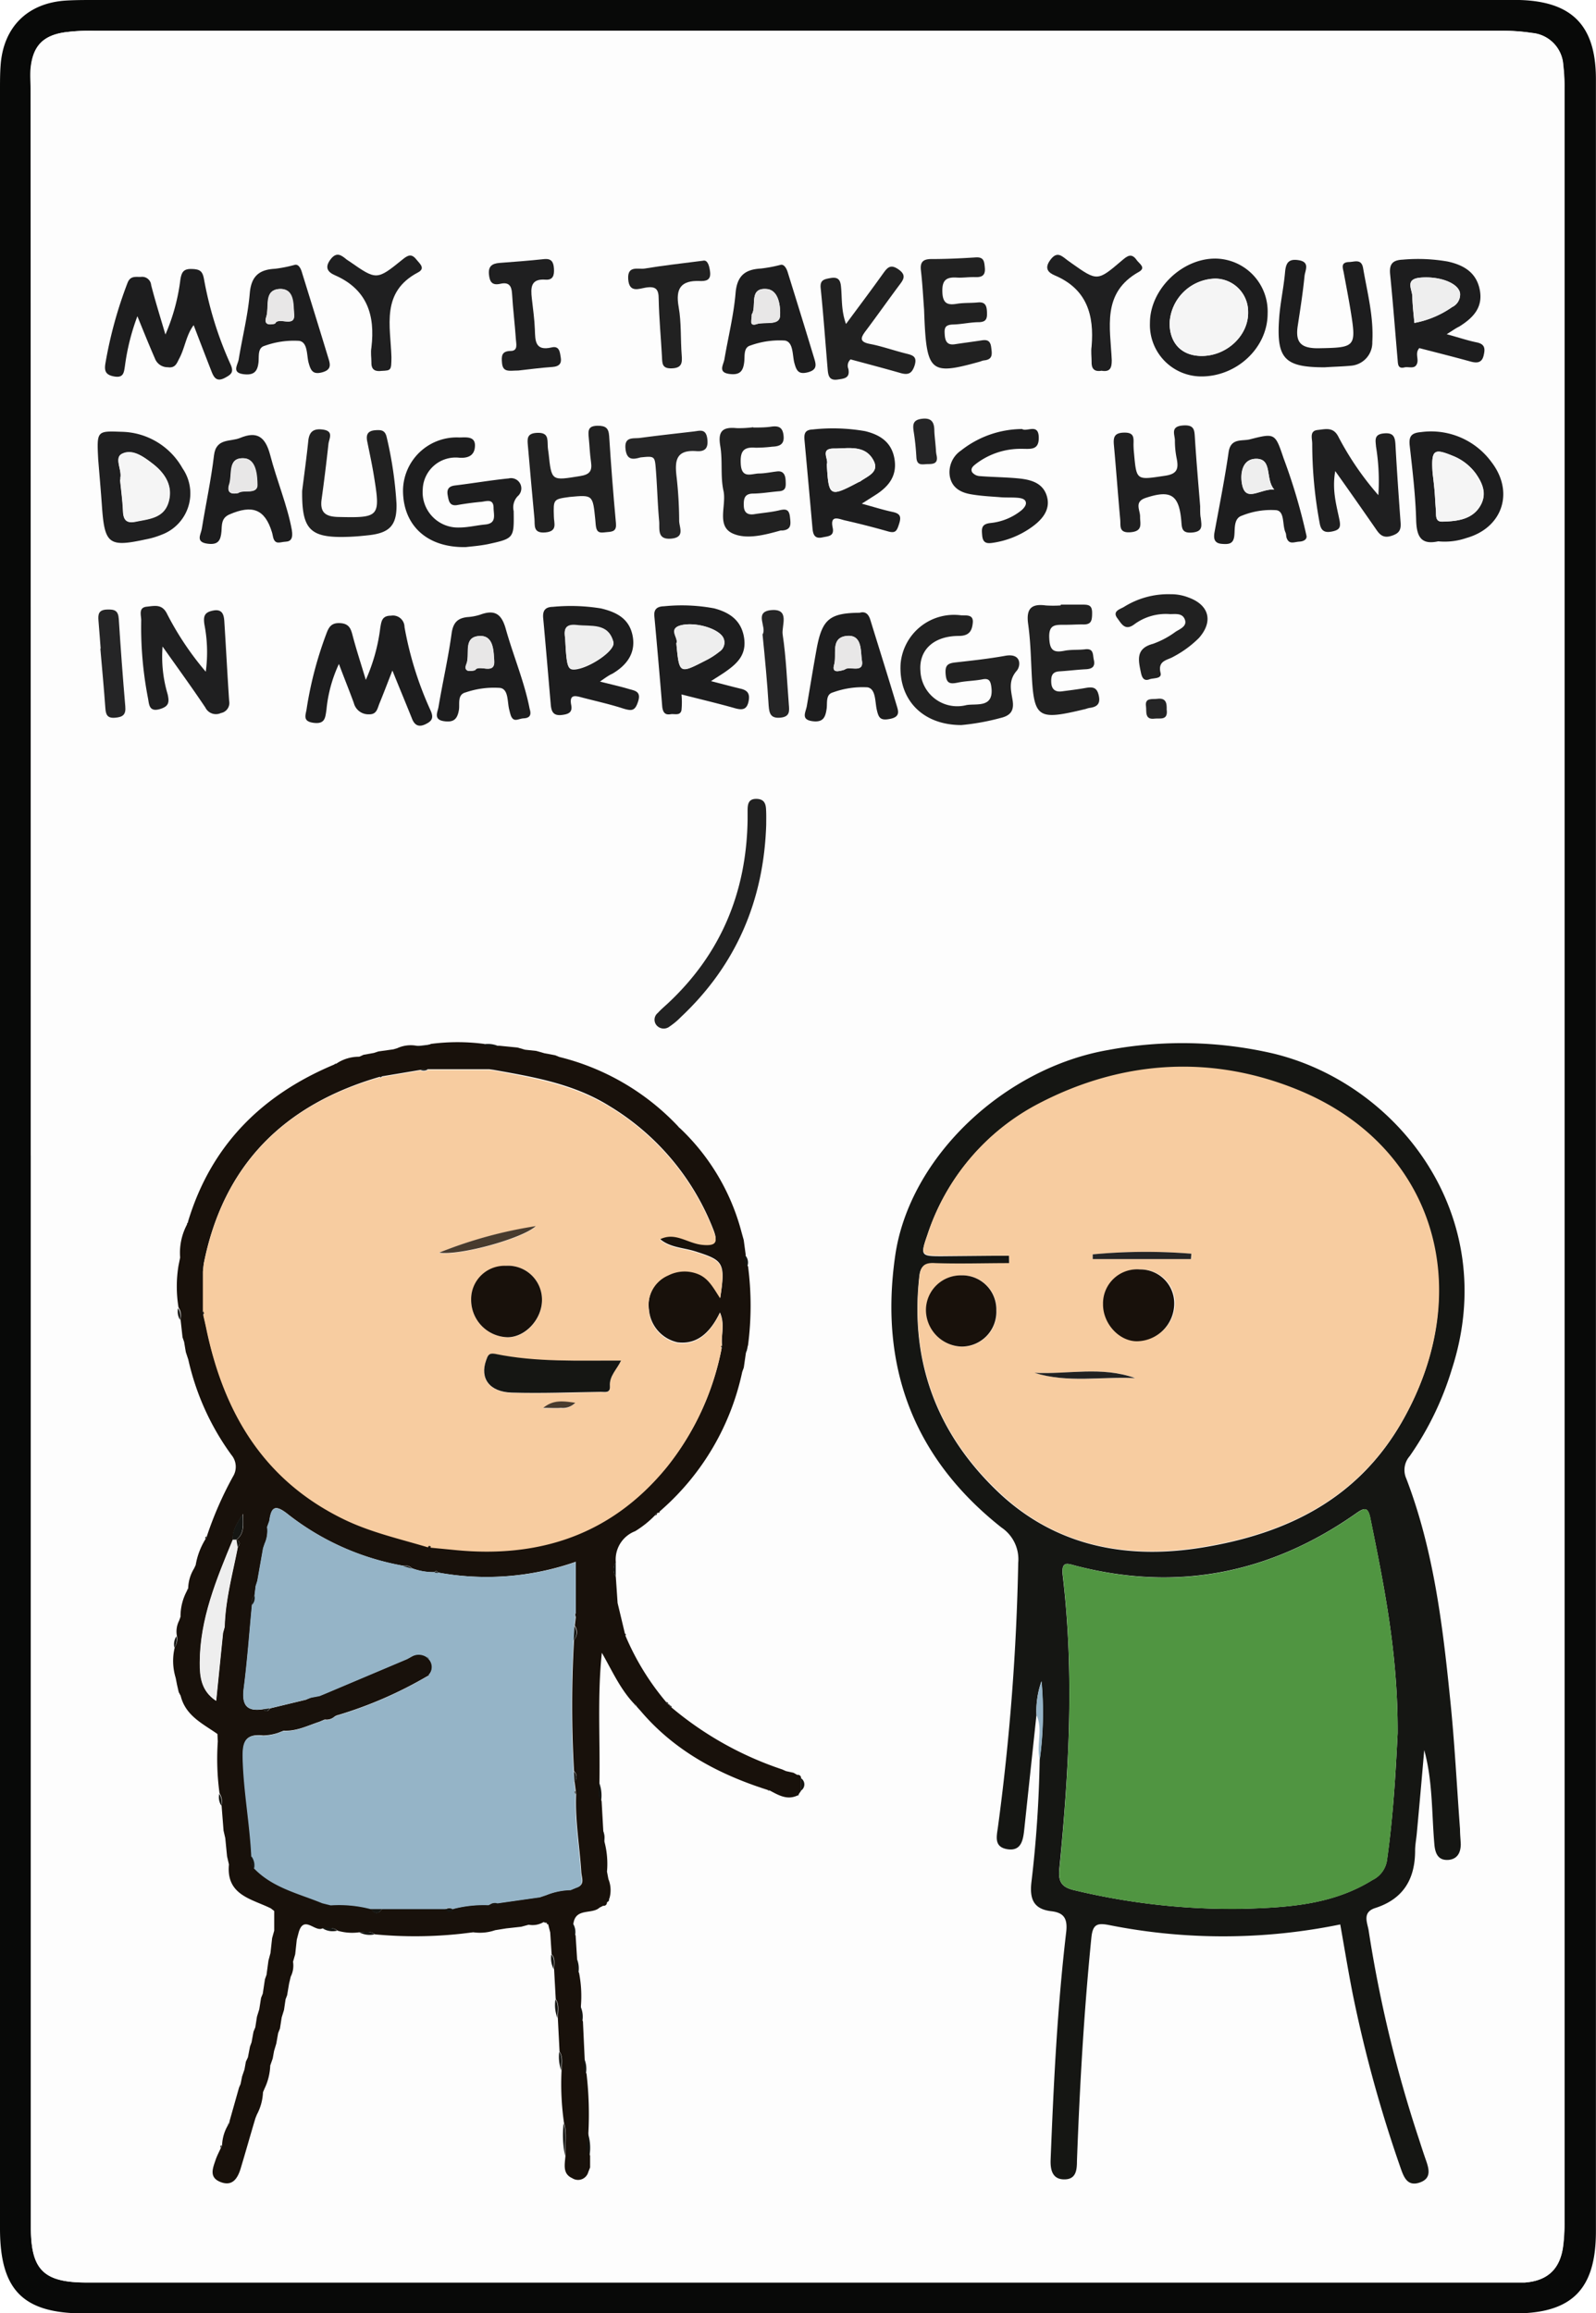 <svg id="10469b8c-9f78-48c7-9d3e-5bc6be483b5f" data-name="Capa 1" xmlns="http://www.w3.org/2000/svg" viewBox="0 0 213.61 309.59"><defs><style>.eea2c3a9-d3fc-49ce-bdac-0734d1e192b9{fill:#080908;}.\30 49cca9d-7d70-4298-ba0d-dccaf5933489{fill:#fdfdfd;}.\34 6102854-9dfd-4d8b-ab49-f0869a38fb26{fill:#18110b;}.\30 42af950-e88e-462b-92ff-8be22295aa3e{fill:#151613;}.e774fab5-bc75-4029-9054-690ea0ae0027{fill:#1d1d1e;}.d4690d24-9a8e-41d7-a8c4-5a5aa12cacde{fill:#212121;}.\32 c190a37-b263-49f0-af0d-e7c8053069c7{fill:#1f1f20;}.\38 0d4c72c-0a7e-4d11-a19e-4f535530deb6{fill:#252526;}.\30 79e178a-1f98-4883-83dd-1feb50320465{fill:#95b4c7;}.\32 4df0ff9-242b-45a1-9a69-349735a5c72e{fill:#f7cca0;}.\35 78546b8-ab4d-4ab5-bb5b-6cfa2daccf2b{fill:#eee;}.\35 509085f-601d-40aa-944c-f5f60bb0bdd6{fill:#509541;}.c60b7848-61b0-4fe6-8947-becf622b3e32{fill:#f5f5f5;}.\35 19d8c37-57c8-44aa-9d25-c2dae44dc895{fill:#e8e7e7;}.\38 5cd1252-a2ce-4d85-b185-ba7b223909ed{fill:#483b2e;}</style></defs><title>card-5</title><path class="eea2c3a9-d3fc-49ce-bdac-0734d1e192b9" d="M313.94,297.27q0-71.24,0-142.48c0-1.08,0-2.17.08-3.25.36-5.16,3.63-8.39,8.82-8.69,1.41-.08,2.83-.07,4.25-.07H514.56q1.37,0,2.75,0c7.08.2,10.23,3.45,10.23,10.62q0,144,0,288c0,7.77-3.2,11-10.88,11H325.19c-8.16,0-11.25-3.11-11.25-11.37Q313.93,369.13,313.94,297.27Zm4.14.13q0,71.74,0,143.49c0,5.7,1.7,7.38,7.47,7.38H516c.67,0,1.34,0,2,0,3-.23,4.7-1.75,5.12-4.79a23.62,23.62,0,0,0,.19-3.23q0-142.86,0-285.73a23.16,23.16,0,0,0-.16-3A4.59,4.59,0,0,0,519,147.2a26.38,26.38,0,0,0-4-.3q-94.24,0-188.49,0a26,26,0,0,0-4,.22c-2.89.45-4.19,1.89-4.48,4.8-.09.91,0,1.83,0,2.75Q318.07,226,318.07,297.4Z" transform="translate(-313.94 -142.78)"/><path class="049cca9d-7d70-4298-ba0d-dccaf5933489" d="M318.07,297.4q0-71.37,0-142.74c0-.92,0-1.84,0-2.75.29-2.91,1.59-4.35,4.48-4.8a26,26,0,0,1,4-.22q94.24,0,188.49,0a26.38,26.38,0,0,1,4,.3,4.59,4.59,0,0,1,4.14,4.32,23.16,23.16,0,0,1,.16,3q0,142.86,0,285.73a23.62,23.62,0,0,1-.19,3.23c-.42,3-2.08,4.56-5.12,4.79-.66,0-1.33,0-2,0H325.54c-5.76,0-7.47-1.68-7.47-7.38Q318.07,369.14,318.07,297.4Zm83.82,47.91H402v-.14l.38-.34a34,34,0,0,0,10.69-18.36l.21-.58.28-1.94a1.08,1.08,0,0,0,.29-1.07,40.89,40.89,0,0,0,0-10.54,1.45,1.45,0,0,0-.32-1.6l-.26-1.92-.28-1a29.41,29.41,0,0,0-8.29-14l0-.16-.16,0a32.52,32.52,0,0,0-15.93-9.32l-.57-.23-1.43-.27-1.09-.31-1.5-.16-1-.29-2.43-.24a3.57,3.57,0,0,0-2.06-.25,27.53,27.53,0,0,0-7.09,0l-2,.24a4.34,4.34,0,0,0-2.53.34l-.51.15-2,.28-.6.2-1.39.25-.58.26a5.39,5.39,0,0,0-3,.88q-.26-.11-.36.17c-9.67,4.07-16.47,10.82-19.55,21l-.16.15,0,.2a8.07,8.07,0,0,0-.94,4.46l-.22,1.09a17.19,17.19,0,0,0,0,5.58,2.14,2.14,0,0,0,.27,1.57l.27,2.44.21.61.23,1.37.33,1a34.47,34.47,0,0,0,5.77,12.76,2.47,2.47,0,0,1,.21,2.9,47.61,47.61,0,0,0-3.47,7.91.23.23,0,0,0-.14.35,9.67,9.67,0,0,0-1.38,3.58l-.21.45a5.35,5.35,0,0,0-.79,2.55l-.15.42a7.15,7.15,0,0,0-.88,3.5l-.19.53a3.19,3.19,0,0,0-.3,2,2,2,0,0,0-.27,1.52,7.69,7.69,0,0,0,.11,4.12l.18.92.23,1,.26.49c.65,2.66,3,3.71,4.92,5.11l.05,1a34.18,34.18,0,0,0,.23,6.93,2.12,2.12,0,0,0,.27,1.57l.27,3.44.23,1,.24,2.44.25,1.08c-.39,4.11,3,4.59,5.61,5.88l.45.35,0,2.63-.28,1-.22,2-.27,1-.26,1.92-.21.58-.29,1.93-.23.57-.24,1.52-.31,1-.22,1.42-.24.58-.26,1.42-.21.57-.28,1.45-.27.57-.19,1.05-.32.94-.2,1-.21.49-1.28,4.53-.17.45a5.61,5.61,0,0,0-.81,2.61q-.25.12-.11.35c-.26.59-.58,1.17-.78,1.78-.37,1.1-.82,2.34.69,2.92s2.26-.49,2.66-1.75c.72-2.26,1.36-4.54,2-6.81l.19-.47a7,7,0,0,0,.82-3l.21-.49a7.81,7.81,0,0,0,.76-3.08l.33-.94.18-1,.3-1,.25-1.41.24-.6.23-1.48.31-1,.21-1.43.21-.55.26-1.55.22-.93a3.32,3.32,0,0,0,.31-2l.29-1,.21-1.94.26-1c.7-2.38,2.21.06,3.21-.54a2.49,2.49,0,0,0,2,.33,6.91,6.91,0,0,0,2.91.21,2.94,2.94,0,0,0,2.09.28,57.27,57.27,0,0,0,11.6-.09l1.55-.19a6.27,6.27,0,0,0,2.93-.28l1.49-.24,2-.22,1-.27a2.89,2.89,0,0,0,2-.36.63.63,0,0,0,.43.11v.17l.17,0,.28,1.11.19,2.92a3.21,3.21,0,0,0,.33,2l.22,4a4.82,4.82,0,0,0,.28,2.52l.23,4.49a5.42,5.42,0,0,0,.27,2.52,36.86,36.86,0,0,0,.32,7,13.77,13.77,0,0,0,.2,4.44c-.11,1.12-.41,2.36.91,3a1.42,1.42,0,0,0,2.15-.83l.24-.61,0-1.57a6.38,6.38,0,0,0-.23-3.05,47.31,47.31,0,0,0-.25-7.94,3.5,3.5,0,0,0-.25-2.05l-.23-4.94a3.36,3.36,0,0,0-.27-2.06,16.34,16.34,0,0,0-.25-4.44,3.42,3.42,0,0,0-.27-2l-.19-3a2.23,2.23,0,0,0-.29-1.61c.31-2.11,2.47-1.17,3.49-2.11l.49-.25a.42.42,0,0,0,.5-.45c.26-.09.43-.24.34-.55a3.94,3.94,0,0,0-.14-2.57l-.19-1a11.56,11.56,0,0,0-.34-4,2,2,0,0,0-.16-1.52l-.22-3.93a4.81,4.81,0,0,0-.29-2.53c.1-5.75-.29-11.51.32-17.31,1.37,2.4,2.46,4.92,4.38,6.89l.3.32.11.13.38.42c4.55,5.34,10.46,8.5,17,10.59l.14.15.19,0c1.15.6,2.28,1.29,3.65.67l.19,0,0-.19.28-.41a1,1,0,0,0,0-1.7.4.4,0,0,0-.49-.43l-.52-.29-1-.22-.52-.23a45.17,45.17,0,0,1-14.78-8.27.27.27,0,0,0-.29-.28l0-.15-.15,0a.28.28,0,0,0-.28-.29,34.56,34.56,0,0,1-5.45-8.86l.05-.18-.15-.14-.74-3.1-.24-1-.24-3.52v-1.91a4.06,4.06,0,0,1,2.59-4.18,13.33,13.33,0,0,0,2.66-2.13A.25.25,0,0,0,401.89,345.31Zm51.22,33A160.33,160.33,0,0,1,452,394.73c-.24,2.22.31,3.55,2.66,3.83,1.66.2,2.24.92,2,2.8-1.19,10.09-1.68,20.24-2.08,30.39-.05,1.34,0,2.66,1.77,2.7s1.7-1.15,1.75-2.44c.38-10,.94-20,1.93-29.9.18-1.82.8-2,2.31-1.71a77.93,77.93,0,0,0,31-.07c.55,3.1,1.06,6.21,1.67,9.31a178,178,0,0,0,6.41,23.29c.45,1.3,1,2.48,2.59,1.93s1.17-1.93.74-3.15c-.33-.94-.63-1.89-.94-2.84a172,172,0,0,1-6.65-27.6c-.17-1.08-1-2.55.87-3.14,3.75-1.2,5.36-3.86,5.33-7.69,0-.74.15-1.49.22-2.24q.49-5.6,1-11.21c1.15,4.19,1,8.44,1.36,12.64.11,1.28.56,2.16,1.91,2.06,1.17-.09,1.67-1,1.62-2.12,0-.67,0-1.33-.1-2-.44-5.89-.73-11.8-1.35-17.68-1-9.93-2.29-19.84-5.83-29.27a2.81,2.81,0,0,1,.45-3,40.94,40.94,0,0,0,5.64-11.62c6.67-20.56-7.23-38.23-23.94-42.28a53.93,53.93,0,0,0-22-.47c-13.89,2.37-26.62,14.26-28.55,27.5-2.16,14.86,2.43,27.1,14.22,36.42a5.12,5.12,0,0,1,2.24,4.71,308.64,308.64,0,0,1-2.71,35.34c-.16,1.23-.5,2.72,1.25,3s2.12-1.2,2.26-2.58q.83-7.69,1.64-15.39C453.57,374.24,452.61,376.32,453.11,378.29ZM332.33,185.1c.85,2.13,1.58,3.89,2.25,5.66a1.81,1.81,0,0,0,1.71,1.16c1,.15,1.23-.55,1.57-1.22.74-1.4.87-3.09,1.9-4.41.82,2.14,1.59,4.16,2.38,6.17.32.82.68,1.47,1.8.88.86-.45,1.24-.76.74-1.84a48.16,48.16,0,0,1-3.54-11.39c-.2-1.08-.66-1.31-1.65-1.34s-1.36.42-1.51,1.43a26.53,26.53,0,0,1-2,7.34c-.78-2.66-1.4-4.63-1.91-6.62a1.21,1.21,0,0,0-1.38-1.09c-.71,0-1.41-.21-1.79.82A56.8,56.8,0,0,0,328,191.46c-.16,1,.08,1.5,1.16,1.7,1.27.23,1.32-.5,1.46-1.39A29.91,29.91,0,0,1,332.33,185.1Zm34.13,47.42c.91,2.29,1.77,4.32,2.53,6.39.36,1,.82,1.32,1.83.83s1.13-.88.68-1.86A46.44,46.44,0,0,1,368,226.72a1.55,1.55,0,0,0-1.81-1.52c-1.24,0-1.28.78-1.43,1.59a24.38,24.38,0,0,1-1.94,7c-.67-2.23-1.25-4-1.74-5.84-.25-.93-.4-1.68-1.66-1.75s-1.57.54-1.9,1.47a50.08,50.08,0,0,0-2.6,9.87c-.12.84-.69,1.73.9,2s1.57-.69,1.73-1.72a18.65,18.65,0,0,1,1.67-6.16c.74,1.9,1.42,3.56,2,5.24a2,2,0,0,0,2,1.5c1.07,0,1.15-.79,1.42-1.44C365.28,235.58,365.8,234.2,366.46,232.52Zm76.15,7.3a31.1,31.1,0,0,0,5.15-1c1.38-.31,1.93-.95,1.68-2.43-.22-1.3-.59-2.58.56-3.91.55-.63.52-2.39-1.54-2s-4.45.64-6.68.89c-1,.12-1.39.54-1.29,1.62s.67,1.28,1.66,1.07,2.15-.22,3.22-.42c.9-.17,1.11.19,1.23,1,.39,2.9-2,2.19-3.35,2.44a4.93,4.93,0,0,1-6.14-4.6c-.21-2.74,1.75-4.65,5.16-4.66,1.45,0,1.76-.81,1.85-1.77.12-1.19-1-.87-1.66-1a7.17,7.17,0,0,0-8,6.47C434.18,236.37,437.37,239.81,442.61,239.82ZM376.3,216c.62-.09,1.79-.18,2.92-.43,3.52-.78,3.5-.8,3.45-4.43a2.17,2.17,0,0,1,.55-2,1.37,1.37,0,0,0-1.21-2.37c-2.4.24-4.78.65-7.17.94-.86.1-1.14.46-1,1.31s.2,1.5,1.31,1.31,2.14-.33,3.21-.43c.68-.06,1.61-.45,1.62.82,0,.93.45,2.08-1.14,2.22-1.15.1-2.3.41-3.45.4a4.73,4.73,0,0,1-4.89-5.11,4.4,4.4,0,0,1,4.88-4.23c1.53.11,2.11-.57,2.11-1.66,0-1.27-1.29-1-2.11-1.05a7.18,7.18,0,0,0-7.52,7C367.83,213,371,216.12,376.3,216ZM483.6,184.75a7.08,7.08,0,0,0-6.88-7.36c-4.59-.11-9,4.12-8.91,8.6a6.89,6.89,0,0,0,6.75,7.17C479.41,193.24,483.58,189.37,483.6,184.75Zm-54.33,25.44L431.2,209c1.72-1.13,2.81-2.59,2.42-4.79s-2-3.2-3.94-3.68a25.09,25.09,0,0,0-7-.22c-1.1,0-1.17.62-1.09,1.48q.55,5.85,1.06,11.69c.07.83.26,1.5,1.34,1.27.72-.16,1.61-.12,1.37-1.28-.38-1.8.83-1.18,1.61-1q2.91.67,5.79,1.48c1,.29,1.24-.22,1.5-1.05s0-1.35-.91-1.56C432.11,211,430.86,210.62,429.28,210.19Zm78.29-22.68c.83-.54,1.22-.81,1.63-1.06,1.81-1.11,3.18-2.51,2.77-4.83s-2.1-3.4-4.32-3.88a23.06,23.06,0,0,0-6-.25c-1.38.06-1.84.6-1.69,2,.41,3.8.7,7.61,1,11.42.05.6,0,1.25.92,1,.58-.14,1.43.32,1.7-.58.18-.6-.31-1.31.28-2,2.29.59,4.61,1.17,6.91,1.81.84.23,1.44.25,1.69-.78s.25-1.57-.93-1.8S509.25,188,507.57,187.51ZM394.24,234c.84-.54,1.24-.82,1.66-1.06,1.95-1.14,3.2-2.66,2.73-5.09s-2.17-3.17-4.23-3.66a25.16,25.16,0,0,0-6.46-.21c-1.1,0-1.38.55-1.27,1.6.39,3.81.71,7.62,1,11.43.08.94.3,1.58,1.49,1.44.89-.11,1.45-.31,1.25-1.34-.27-1.42.51-1.25,1.44-1,1.84.51,3.72.88,5.53,1.48,1.13.37,1.59.18,2-1s-.46-1.39-1.23-1.61C397,234.62,395.9,234.37,394.24,234Zm10.91,1.77c2.53.64,4.86,1.19,7.16,1.84,1,.27,1.54.31,1.8-.88s-.14-1.53-1.11-1.75c-1.17-.27-2.32-.59-3.91-1,.93-.6,1.48-.93,2-1.3,1.57-1.11,2.77-2.44,2.42-4.55s-1.9-3.34-4-3.89a23.51,23.51,0,0,0-6.69-.28c-.87,0-1.41.31-1.31,1.34q.56,6.07,1.06,12.16c.06.74.4,1.07,1.11.95.52-.09,1.29.25,1.46-.54A10.89,10.89,0,0,0,405.15,235.72Zm-69.44-6.41c2.11,3,4,5.53,5.72,8.14a1.57,1.57,0,0,0,2.08.73,1.37,1.37,0,0,0,1.1-1.62c-.24-3.56-.42-7.13-.65-10.69-.06-.85-.16-1.65-1.46-1.41s-1.37.75-1.2,1.88a19.41,19.41,0,0,1,.18,6.31,40.11,40.11,0,0,1-5.16-7.7c-.66-1.37-1.75-1.09-2.76-1s-.72,1.15-.72,1.81a49.75,49.75,0,0,0,.9,10.4c.16.77.09,2,1.63,1.48,1.19-.36,1.26-.92,1-2A17.48,17.48,0,0,1,335.7,229.31Zm162.72-20.26a39.82,39.82,0,0,1-5.27-7.81c-.68-1.36-1.81-1-2.8-.92s-.71,1.15-.71,1.82a58,58,0,0,0,1,10.67c.19,1.06.68,1.32,1.73,1.08s1.1-.63.91-1.56c-.4-2-1-3.95-.56-6.51,2,2.84,3.75,5.32,5.48,7.81.51.73.94,1.19,2,.87s1.34-.77,1.27-1.75c-.25-3.49-.5-7-.69-10.46-.06-1.09-.29-1.65-1.6-1.51s-1.11,1-1,1.77A28.66,28.66,0,0,1,498.42,209.05Zm-171.34-4.83c.14,1.78.35,4.1.52,6.41.36,5,.93,5.42,5.85,4.35a10.88,10.88,0,0,0,2.14-.63,5.9,5.9,0,0,0,2.79-8.88,9.55,9.55,0,0,0-8.17-4.89C326.89,200.45,326.89,200.43,327.08,204.22Zm179.35,11a8.9,8.9,0,0,0,3.76-.46c4.88-1.38,6.45-6.14,3.36-10.18a10,10,0,0,0-9.41-4c-1.32.11-1.66.57-1.52,1.84.37,3.3.77,6.61.86,9.93C503.54,214.58,504.12,215.75,506.43,215.23Zm-17.64-.79a76.74,76.74,0,0,0-3-10.35c-1.14-3.33-1.14-3.41-4.51-2.54-1,.27-2.57-.22-2.85,1.71-.52,3.61-1.24,7.2-1.9,10.79-.16.86-.13,1.42,1,1.49s1.57,0,1.67-1.18c.08-.93-.07-2.24,1-2.59a10.33,10.33,0,0,1,4.61-.74c1.18.19.77,2,1.24,3,.1.22.07.5.15.73.34.92,1.08.52,1.7.48S488.91,214.86,488.79,214.44Zm-61-23.56c2.2.6,4.51,1.19,6.79,1.86,1,.29,1.44.08,1.79-1,.4-1.24-.24-1.4-1.13-1.63-1.61-.4-3.18-1-4.8-1.28s-1.29-.83-.58-1.78c1.5-2,2.91-4,4.4-6,.56-.76,1.19-1.31,0-2.18s-1.53-.27-2.12.56c-1.57,2.19-3.19,4.35-4.94,6.72-.72-1.87-.51-3.47-.67-5-.1-1-.49-1.32-1.44-1.14-.78.15-1.4.22-1.28,1.35.37,3.63.63,7.28.94,10.91.07.79.21,1.48,1.32,1.32.88-.13,1.69-.17,1.45-1.42A1.13,1.13,0,0,1,427.78,190.88ZM429,224.79c-4,0-5,.87-5.74,4.72-.48,2.61-.91,5.24-1.35,7.86-.14.82-.83,1.78.83,2,1.42.16,1.68-.58,1.83-1.69.11-.78-.14-1.9.84-2.17a11.59,11.59,0,0,1,4.63-.68c1.13.18,1,1.9,1.24,3s.62,1.47,1.84,1.21,1-1.11.8-1.85c-1.14-3.81-2.33-7.61-3.51-11.41C430.19,225,429.79,224.56,429,224.79Zm-76-11.07c-.61-3.2-2.08-6.58-3-10.11-.6-2.37-1.7-3.15-4-2.21-1.31.54-3.22,0-3.5,2.34-.39,3.29-1.1,6.55-1.63,9.82-.12.76-.9,1.79.79,2,1.4.17,1.72-.44,1.84-1.63.08-.85-.06-1.8,1.07-2.29,3.1-1.34,4.75-.69,5.69,2.39.07.24.1.49.17.73.28,1,1,.56,1.65.53S353.22,214.83,353,213.72Zm31.78,23.94c-.68-3.55-2.15-7-3.12-10.61-.56-2.07-1.47-2.73-3.46-2a7.12,7.12,0,0,1-1.71.32c-1.34.14-1.92.77-2.11,2.21-.45,3.29-1.2,6.53-1.75,9.81-.11.68-.73,1.7.73,1.91,1.22.18,1.74-.22,2-1.49.14-.8-.26-2.07.9-2.36a11.68,11.68,0,0,1,4.64-.6c1.15.2.9,1.93,1.22,3a6.64,6.64,0,0,0,.2.72c.4.94,1.11.38,1.71.35S385.12,238.56,384.83,237.66Zm-31.44-59.43a18.4,18.4,0,0,1-2.58.55c-2.12.11-3.2,1-3.4,3.28-.25,3-1,5.89-1.48,8.84-.12.75-1,1.79.74,2,1.33.13,1.78-.41,1.91-1.61.08-.79-.14-1.92.8-2.19a11.51,11.51,0,0,1,4.64-.67c1.17.18,1,1.89,1.27,2.95s.49,1.62,1.81,1.26,1.09-1,.84-1.86c-1.16-3.81-2.34-7.61-3.52-11.42C354.19,178.64,353.86,178.1,353.38,178.23Zm65,0a18.82,18.82,0,0,1-2.6.56c-2.11.11-3.2,1-3.39,3.28-.25,3-1,5.89-1.49,8.84-.13.77-.95,1.79.77,2,1.36.15,1.74-.47,1.88-1.64.09-.78-.12-1.91.83-2.18a11.47,11.47,0,0,1,4.63-.66c1.14.18,1,1.9,1.25,3s.54,1.57,1.83,1.24,1.06-1.08.82-1.87c-1.15-3.81-2.34-7.61-3.51-11.41C419.19,178.62,418.85,178.11,418.4,178.23Zm-64,30.25c0,5.26,1.06,6.37,6.31,6.17.83,0,1.66-.12,2.49-.2,2.85-.3,3.85-1.29,3.79-4.18a51.68,51.68,0,0,0-1.3-8.88c-.21-1.06-.7-1.1-1.54-1-1,.07-1.26.6-1.08,1.5.31,1.55.65,3.1.9,4.65.89,5.47.73,5.59-4.76,5.46-1.69,0-2.5-.56-2.25-2.34.34-2.47.65-4.95.92-7.43.08-.71.75-1.7-.7-1.92-1.22-.18-1.85.22-2,1.51C355,204,354.66,206.25,354.38,208.48Zm33.69,3.42c-.11-2.31-.11-2.31,2.1-2.55,3.1-.33,3.1-.33,3.43,3,0,.33,0,.67.1,1,.17,1,.91.74,1.55.7s1.21-.18,1.12-1.17c-.36-3.89-.66-7.78-.91-11.68-.07-1.07-.47-1.4-1.53-1.38-1.26,0-1.3.69-1.2,1.62s.15,2.16.3,3.22-.14,1.68-1.48,1.9c-3.81.61-3.8.7-4.2-3.07,0-.33-.09-.66-.11-1,0-.92.07-1.77-1.4-1.72s-1.33.86-1.25,1.8c.29,3.23.56,6.45.87,9.68.08.89-.31,2.06,1.46,1.85S388.05,212.79,388.07,211.89Zm62.66-11.69a13.29,13.29,0,0,0-8.19,2.88,3.49,3.49,0,0,0-1.49,3.48c.3,1.53,1.49,2.15,2.86,2.38,1.22.21,2.47.28,3.71.37.83.06,1.66,0,2.49.09.48,0,1.08.16,1.12.72,0,.31-.35.73-.65,1a7.84,7.84,0,0,1-4.1,1.66c-1.26.15-1.18.79-1.1,1.7.11,1.16.82,1,1.6.92a11.86,11.86,0,0,0,4.82-1.91c1.52-1,2.83-2.29,2.24-4.3s-2.3-2.24-4-2.39-3.32-.16-5-.29a1.41,1.41,0,0,1-1-.52c-.28-.54.21-.88.61-1.19a9.83,9.83,0,0,1,6.06-1.94c1.08,0,2.24.23,2.25-1.45C453,199.35,451.38,200.63,450.74,200.2Zm23.83,10.32c-.23-2.75-.51-5.89-.73-9-.08-1.1-.19-1.89-1.68-1.72s-1,1.27-1,2a11.85,11.85,0,0,0,.25,2.47c.26,1.35,0,2-1.61,2.26-3.79.53-3.77.65-4.11-3a11.47,11.47,0,0,1-.07-1.24c0-.89,0-1.56-1.27-1.54s-1.44.66-1.35,1.72c.3,3.31.54,6.62.84,9.92.08.85-.12,1.82,1.43,1.69s1.21-1.12,1.23-2.08-.81-2,.71-2.5c3.35-1.17,4.49-.52,4.8,3,.09,1,0,1.75,1.49,1.62s1.22-1,1.13-1.89C474.62,211.75,474.61,211.33,474.57,210.52Zm16.66-18.58c1.16-.08,2.33-.1,3.48-.27a3.1,3.1,0,0,0,2.9-3.19c.2-3.37-.68-6.6-1.23-9.87-.22-1.32-1.16-.86-1.93-.82-1.11.06-.78.8-.66,1.44.3,1.63.63,3.26.89,4.9.83,5.09.72,5.11-4.36,5.2-2.26,0-3-.83-2.69-3s.69-4.44.91-6.67c.07-.74.79-1.88-.81-2.12-1.37-.21-1.69.42-1.8,1.63-.18,2.07-.64,4.11-.79,6.18C484.76,190.8,485.87,191.94,491.23,191.94ZM414.76,200v0a14.68,14.68,0,0,1-2.24.12c-1.85-.17-2.51.42-2.18,2.39s0,4,.43,6-1,4.74,1.28,5.73c1.86.81,4.26.17,6.37-.42l.25,0c1.22-.11,1.09-.89,1-1.8-.12-1.13-.65-1.08-1.52-.88-1,.25-2.14.32-3.21.49-.89.14-1.41-.07-1.45-1.11s0-1.63,1.24-1.64,2.32-.22,3.48-.31c1-.08.92-.73.88-1.43s-.18-1.34-1.12-1.23-1.65.24-2.48.28c-1,.05-2.32.73-2.41-1.35-.07-1.66.4-2.24,2-2.1a18.89,18.89,0,0,0,2.24-.14c.91,0,1.59-.13,1.5-1.39s-.54-1.43-1.57-1.3C416.43,200,415.59,200,414.76,200Zm1.73,53.13c0-.67,0-1.33,0-2,0-.85-.38-1.45-1.33-1.45s-1.15.75-1.14,1.55c0,.42,0,.83,0,1.25-.16,9.72-3.59,18-10.76,24.65-.43.4-.87.77-1.26,1.2a1.16,1.16,0,0,0-.22,1.58,1.26,1.26,0,0,0,1.79.24,9.7,9.7,0,0,0,1.53-1.28C412.51,271.92,416.16,263.26,416.49,253.14Zm39.43-29.44v.15a15.23,15.23,0,0,1-2,0c-2-.26-2.63.54-2.35,2.5s.34,4,.44,6c.31,6.67.66,6.94,7.25,5.36a4.23,4.23,0,0,1,.48-.14c.94-.11,1.53-.38,1.3-1.57s-.79-1.29-1.76-1.11-2.13.32-3.2.46c-.9.12-1.37-.19-1.42-1.2s.14-1.43,1.14-1.48c1.16-.06,2.32-.21,3.48-.28.81,0,1.28-.32,1.09-1.22-.14-.68,0-1.6-1.18-1.45-.91.11-1.84,0-2.73.19-1.52.29-2-.21-2.07-1.76s.76-1.73,1.94-1.71c.83,0,1.67-.1,2.49-.05,1.18.06,1.31-.57,1.31-1.55s-.62-1.15-1.45-1.1S456.83,223.7,455.92,223.7Zm-18.3-39.49c.3,8.46.72,8.85,7.57,7a2.88,2.88,0,0,1,.47-.15c1.24-.11,1.08-.89,1-1.78-.15-1.17-.89-1-1.64-.85-1.07.16-2.13.29-3.2.46s-1.29-.28-1.37-1.22.09-1.39,1.13-1.42,2.31-.27,3.47-.31c.92,0,1.08-.49,1.05-1.28s-.17-1.47-1.24-1.36c-.91.09-1.84,0-2.73.17-1.24.19-2,.13-2-1.5s.44-2.11,1.93-2c.83.05,1.66-.09,2.49-.06s1.36-.24,1.26-1.28c-.08-.84-.14-1.43-1.23-1.36-2,.13-4,.19-6,.22-1.08,0-1.44.46-1.32,1.54C437.4,180.72,437.48,182.47,437.62,184.21Zm-54.3,8.16c1.29-.14,2.94-.36,4.59-.48.83-.06,1.22-.33,1.08-1.21s-.17-1.66-1.24-1.4c-2.21.53-2.18-.84-2.23-2.35s-.23-2.81-.41-4.21-.21-2.67,1.84-2.51c1,.08,1.18-.6,1.12-1.49s-.32-1.37-1.35-1.26c-2,.22-4,.37-5.95.51-1,.07-1.51.35-1.4,1.52s.48,1.51,1.54,1.27,1.49.21,1.55,1.28c.13,2.07.38,4.13.52,6.19,0,.59.34,1.51-.7,1.52-1.24,0-1.24.69-1.16,1.62C381.25,192.68,382.16,192.39,383.32,192.37Zm-18.36.05c1.34-.07,1.34-.07,1.3-1.83-.11-4.19-1.39-8.71,3.56-11.34,1-.56.2-1.19-.24-1.75-.63-.79-1.1-.59-1.81,0-3.48,2.82-3.5,2.79-7.09.3-.14-.09-.29-.17-.41-.27-.73-.59-1.33-1.16-2.18,0s-.33,1.7.59,2.09c4.33,1.88,5.42,5.35,4.9,9.68-.08.65.06,1.33,0,2C363.59,192.37,364.23,192.51,365,192.42Zm96.41,0c1.15.2,1.36-.4,1.32-1.44-.18-4.37-1.39-9.05,3.66-11.85,1-.53,0-1.09-.33-1.57-.71-1-1.29-.52-2,.09-3.26,2.78-3.28,2.76-6.72.33l-.61-.44c-.74-.56-1.35-1.15-2.22,0s-.25,1.72.62,2.09c4.28,1.83,5.26,5.3,4.9,9.5-.06.66.07,1.33,0,2C460,192.1,460.36,192.57,461.37,192.4Zm9.25,29.9a11.15,11.15,0,0,0-6.18,1.68c-.48.31-1.67.52-.89,1.56.55.73,1,1.75,2.31.74a7.12,7.12,0,0,1,4.7-1.32c.73,0,1.69,0,2,.72s-.63,1.25-1.22,1.63a11.78,11.78,0,0,1-3.05,1.63c-2.34.62-1.95,2.2-1.61,3.84.13.62.36,1.2,1.13.91.55-.21,1.7,0,1.5-.86-.41-1.68.93-1.69,1.74-2.18a14.1,14.1,0,0,0,3.39-2.49c2-2.21,1.39-4.4-1.38-5.42A6.35,6.35,0,0,0,470.62,222.31Zm-71-18.34c1.86-.15,1.92-.16,2.06,1.52.2,2.32.24,4.66.45,7,.09,1-.47,2.53,1.59,2.36s1.11-1.49,1.09-2.41a54.32,54.32,0,0,0-.33-5.73c-.27-2.12-.23-3.79,2.64-3.57,1.08.08,1.62-.43,1.45-1.69s-1-1-1.82-.94c-2.4.28-4.79.54-7.18.86-.88.12-2.13-.24-1.94,1.48C397.83,204.4,398.73,204.22,399.66,204Zm8.39-26.29c-3,.39-5.42.65-7.79,1-.86.15-2.36-.55-2.22,1.42s1.45,1.28,2.36,1.13c1.35-.21,1.7.22,1.72,1.53,0,2.58.3,5.15.44,7.73,0,.89,0,1.6,1.32,1.55s1.41-.7,1.32-1.76c-.17-2.16,0-4.36-.41-6.47-.44-2.47.3-3.56,2.82-3.46.78,0,1.53-.07,1.39-1.22C408.87,178.21,408.59,177.54,408.05,177.67Zm-80.64,51.91h0c.23,2.65.48,5.3.67,7.95.06.87.21,1.38,1.28,1.3s1.49-.38,1.39-1.5q-.5-5.84-.87-11.69c-.07-1.12-.61-1.34-1.61-1.29s-1.18.66-1.11,1.49C327.23,227.09,327.31,228.33,327.41,229.58ZM416,227.69c.28,3.28.58,6.42.82,9.56.08,1,.24,1.7,1.57,1.57s1.2-.88,1.13-1.73c-.25-3.14-.36-6.31-.83-9.42-.17-1.13,1-3.5-1.58-3.24C414.84,224.67,416.67,226.74,416,227.69Zm23.16-24.78c-.1-1.29-.18-1.95-.2-2.6,0-1.11-.44-1.62-1.67-1.47s-1.22.79-1.09,1.72c.17,1.14.29,2.29.36,3.44s.9.89,1.61.9,1.3-.18,1.1-1.14A4.3,4.3,0,0,1,439.2,202.91Zm30.89,34.82c0-.76,0-1.6-1.27-1.43-.66.09-1.67-.2-1.5,1,.1.68-.22,1.85,1.16,1.65C469.18,238.87,470.3,239.26,470.09,237.73Z" transform="translate(-313.94 -142.78)"/><path class="46102854-9dfd-4d8b-ab49-f0869a38fb26" d="M401.61,345.58a13.33,13.33,0,0,1-2.66,2.13,4.06,4.06,0,0,0-2.59,4.18,1.66,1.66,0,0,0,0,1.91l.24,3.52.24,1,.74,3.1a.86.86,0,0,0,.09.32,34.56,34.56,0,0,0,5.45,8.86.67.67,0,0,0,.28.29l.15,0,0,.15a.66.66,0,0,0,.29.28,45.17,45.17,0,0,0,14.78,8.27l.52.23,1,.22.52.29a.4.4,0,0,1,.49.43v1.7l-.28.41a.42.42,0,0,0-.23.23c-1.37.62-2.5-.06-3.65-.67a.84.84,0,0,0-.33-.1c-6.57-2.09-12.48-5.25-17-10.59l-.38-.42-.11-.13a.64.64,0,0,0-.3-.32c-1.92-2-3-4.49-4.38-6.89-.61,5.8-.22,11.56-.32,17.31,0,.85-.26,1.74.29,2.53l.22,3.93.16,1.52a11.56,11.56,0,0,1,.34,4l.19,1a3.94,3.94,0,0,1,.14,2.57l-.34.55a.42.42,0,0,1-.5.45l-.49.25c-1,.94-3.18,0-3.49,2.11a1.94,1.94,0,0,0,.29,1.61l.19,3c0,.68-.19,1.39.27,2a16.34,16.34,0,0,1,.25,4.44c0,.7-.21,1.43.27,2.06l.23,4.94c0,.7-.21,1.42.25,2.05a47.31,47.31,0,0,1,.25,7.94c0,1-.27,2.07.23,3.05l0,1.57-.24.61a1.42,1.42,0,0,1-2.15.83c-1.32-.59-1-1.83-.91-3-.07-1.48.24-3-.2-4.44a36.86,36.86,0,0,1-.32-7c0-.84.24-1.72-.27-2.52l-.23-4.49c0-.84.25-1.73-.28-2.52l-.22-4c0-.7.21-1.43-.33-2l-.19-2.92-.28-1.11-.17,0v-.17l-.43-.11a2.89,2.89,0,0,1-2,.36l-1,.27-2,.22-1.49.24a6.27,6.27,0,0,1-2.93.28l-1.55.19a57.27,57.27,0,0,1-11.6.09c-.64-.51-1.38-.28-2.09-.28a6.91,6.91,0,0,1-2.91-.21c-.59-.52-1.3-.29-2-.33-1,.6-2.51-1.84-3.21.54l-.26,1-.21,1.94-.29,1a3.32,3.32,0,0,1-.31,2l-.22.93-.26,1.55-.21.55-.21,1.43-.31,1-.23,1.48-.24.6-.25,1.41-.3,1-.18,1-.33.94a7.81,7.81,0,0,1-.76,3.08l-.21.49a7,7,0,0,1-.82,3l-.19.47c-.68,2.27-1.32,4.55-2,6.81-.4,1.26-1.08,2.36-2.66,1.75s-1.06-1.82-.69-2.92c.2-.61.52-1.19.78-1.78a.79.79,0,0,0,.11-.35,5.61,5.61,0,0,1,.81-2.61.64.64,0,0,0,.17-.45l1.28-4.53.21-.49.2-1,.32-.94.19-1.05.27-.57.28-1.45.21-.57.26-1.42.24-.58.22-1.42.31-1,.24-1.52.23-.57.29-1.93.21-.58.26-1.92.27-1,.22-2,.28-1,0-2.63-.45-.35c-2.58-1.28-6-1.76-5.61-5.88l-.25-1.08-.24-2.44-.23-1-.27-3.44a2,2,0,0,0-.27-1.57,34.18,34.18,0,0,1-.23-6.93l-.05-1c-2-1.4-4.27-2.45-4.92-5.11l-.26-.49-.23-1-.18-.92a7.69,7.69,0,0,1-.11-4.12,2,2,0,0,0,.27-1.52,3.19,3.19,0,0,1,.3-2l.19-.53a7.15,7.15,0,0,1,.88-3.5.67.67,0,0,0,.15-.42,5.35,5.35,0,0,1,.79-2.55l.21-.45a9.67,9.67,0,0,1,1.38-3.58.72.72,0,0,0,.14-.35,47.61,47.61,0,0,1,3.47-7.91,2.47,2.47,0,0,0-.21-2.9,34.47,34.47,0,0,1-5.77-12.76l-.33-1-.23-1.37-.21-.61-.27-2.44a2,2,0,0,0-.27-1.57,17.19,17.19,0,0,1,0-5.58l.22-1.09a8.07,8.07,0,0,1,.94-4.46.76.76,0,0,0,.12-.36c3.08-10.2,9.88-16.95,19.55-21a.68.68,0,0,0,.36-.17,5.39,5.39,0,0,1,3-.88l.58-.26,1.39-.25.6-.2,2-.28.51-.15a4.34,4.34,0,0,1,2.53-.34,3.36,3.36,0,0,0,2-.24,27.53,27.53,0,0,1,7.09,0c.64.46,1.36.25,2.06.25l2.43.24,1,.29,1.5.16,1.09.31,1.43.27.57.23a32.52,32.52,0,0,1,15.93,9.32.4.4,0,0,0,.18.18,29.41,29.41,0,0,1,8.29,14l.28,1,.26,1.92c0,.56-.14,1.14.32,1.6a40.89,40.89,0,0,1,0,10.54l-.29,1.07-.28,1.94-.21.58a34,34,0,0,1-10.69,18.36l-.38.34v.14h-.14A.66.66,0,0,0,401.61,345.58Zm-56,3.26h0c1.08-.84.87-2,.87-3.45-.83,1.3-1.45,2.24-1.36,3.45-2.19,5.31-4.4,10.62-4.42,16.49,0,1.86.19,3.76,2.18,5.08l.92-9.09.22-.8c.09-3.65,1.08-7.15,1.76-10.7C346.13,349.41,346.06,349.09,345.58,348.84Zm22.86,15.95.63-.35a1.88,1.88,0,0,1,2,.08.54.54,0,0,0,.29.29,1.54,1.54,0,0,1,0,2.05.51.51,0,0,0-.25.25,55,55,0,0,1-12,5.22.76.76,0,0,0-.43.19,1.57,1.57,0,0,1-1.3.39l-.76.32c-1.56.51-3,1.27-4.75,1.18l-.74.29a6.83,6.83,0,0,1-2,.35c-2.43-.28-2.75.94-2.69,3,.11,4.42.95,8.77,1.16,13.17,0,.55-.13,1.13.35,1.56,2.51,2.62,6,3.37,9.15,4.68l1.13.28a16.81,16.81,0,0,1,5.34.5c.48.75,1,.71,1.51,0h8.49c.35.53.69.5,1,0a16.34,16.34,0,0,1,4.79-.52l1.16-.24,5.7-.81.83-.28a9.23,9.23,0,0,1,3.28-.68l.72-.3c1.21-.37.71-1.27.66-2.06-.22-3.49-.84-6.94-.69-10.45l-.06-.49-.15-1.18a1,1,0,0,0-.07-1.41,152.85,152.85,0,0,1,0-17.56,1.55,1.55,0,0,0,.1-1.91l.14-1.18,0-.54v-6.83a36.25,36.25,0,0,1-18.44,1.45c-.14-.25-.29-.3-.48-.05a8.26,8.26,0,0,1-3-.52,1.17,1.17,0,0,0-1.13-.33,34.83,34.83,0,0,1-15.6-7c-1.72-1.34-2.12-.73-2.36,1l-.29.81a4.17,4.17,0,0,1-.33,2.22l-.21.62-.77,4.37-.22.69-.16,1.29a1.22,1.22,0,0,0-.34,1.23c-.35,3.72-.62,7.46-1.1,11.16-.28,2.14.3,3.16,2.57,2.8.37.36.68.3.95-.12l4.77-1.15.73-.32,1.16-.22.85-.35ZM341.16,318.7c.14.64.29,1.28.43,1.92,2.32,11.21,7.69,20.2,18.36,25.39,3.61,1.76,7.48,2.61,11.28,3.76a1,1,0,0,0,.4.05l3.21.31c11.34,1.13,21-2.06,28.36-11.07a36.35,36.35,0,0,0,7.33-15.87,1.11,1.11,0,0,0,.06-.34c-.18-1.37.42-2.82-.29-4.42-1.46,3.05-3.34,4.3-5.68,4a4.89,4.89,0,0,1-3.82-4.37,4.37,4.37,0,0,1,2.61-4.67,4.8,4.8,0,0,1,4.1-.12c1.34.59,2,1.85,2.83,3.18.72-4.72.41-5-3.37-6.2-1.57-.5-3.4-.5-4.72-1.67,2.09-1.07,3.8.49,5.7.72s2.07-.43,1.45-2a33.51,33.51,0,0,0-13.87-16.48c-4.8-3-10.16-3.9-15.55-4.86l-.57-.08h-8.19l-1,.09-5.13.86a1,1,0,0,0-.36.08c-12.78,3.71-20.91,11.79-23.52,25l-.1.92v5.38A.92.92,0,0,0,341.16,318.7Z" transform="translate(-313.94 -142.78)"/><path class="042af950-e88e-462b-92ff-8be22295aa3e" d="M452.66,372.3q-.82,7.7-1.64,15.39c-.15,1.38-.41,2.88-2.26,2.58s-1.41-1.77-1.25-3a308.64,308.64,0,0,0,2.71-35.34,5.12,5.12,0,0,0-2.24-4.71c-11.79-9.32-16.38-21.56-14.22-36.42,1.93-13.24,14.67-25.12,28.55-27.5a53.93,53.93,0,0,1,22,.47c16.71,4,30.61,21.72,23.94,42.28a40.94,40.94,0,0,1-5.64,11.62,2.81,2.81,0,0,0-.45,3C505.76,350.06,507,360,508,369.9c.62,5.88.91,11.79,1.35,17.68,0,.66.07,1.33.1,2,0,1.15-.45,2-1.62,2.12-1.35.11-1.8-.77-1.91-2.06-.37-4.2-.21-8.46-1.36-12.64q-.48,5.61-1,11.21c-.07.75-.22,1.49-.22,2.24,0,3.83-1.59,6.49-5.33,7.69-1.86.6-1,2.06-.87,3.14a172,172,0,0,0,6.65,27.6c.31.95.61,1.9.94,2.84.43,1.22.9,2.57-.74,3.15s-2.14-.63-2.59-1.93a178,178,0,0,1-6.41-23.29c-.61-3.09-1.12-6.21-1.67-9.31a77.93,77.93,0,0,1-31,.07c-1.51-.28-2.13-.11-2.31,1.71-1,9.95-1.56,19.92-1.93,29.9,0,1.29-.16,2.47-1.75,2.44s-1.83-1.36-1.77-2.7c.4-10.15.89-20.3,2.08-30.39.22-1.88-.36-2.61-2-2.8-2.35-.28-2.9-1.61-2.66-3.83a160.31,160.31,0,0,0,1.11-16.44,46.59,46.59,0,0,0,.24-10.51A12,12,0,0,0,452.66,372.3ZM449,310.83v1.08c-3.31,0-6.62.08-9.92,0-1.5-.05-2,.4-2.12,1.9-1.25,11.52,2.58,21.24,10.94,29,7.61,7,17,8.72,27,7.08,11.43-1.87,21-6.6,26.9-17.21,9.7-17.41,4.06-36.39-14-43.89-11.51-4.77-23.5-4.13-34.77,1.71a30.47,30.47,0,0,0-15,17.65c-.94,2.69-.81,2.76,1.94,2.76Zm52,63.92c.05-10.72-1.82-19.76-3.66-28.81-.32-1.58-.86-1.35-1.94-.59-11.41,8-23.86,10.49-37.42,7-1.18-.31-2-.71-1.81,1.22,1.57,13.13.85,26.24-.45,39.34-.18,1.87.44,2.5,2.1,2.87a90.22,90.22,0,0,0,22.24,2.47c6.08-.17,12.16-.49,17.57-3.86a3.49,3.49,0,0,0,1.94-2.65C500.45,385.61,500.76,379.47,501,374.75Z" transform="translate(-313.94 -142.78)"/><path class="e774fab5-bc75-4029-9054-690ea0ae0027" d="M332.33,185.1a29.91,29.91,0,0,0-1.67,6.67c-.14.9-.19,1.62-1.46,1.39-1.08-.2-1.32-.69-1.16-1.7A56.8,56.8,0,0,1,331,180.66c.38-1,1.08-.8,1.79-.82a1.21,1.21,0,0,1,1.38,1.09c.51,2,1.13,4,1.91,6.62a26.53,26.53,0,0,0,2-7.34c.16-1,.42-1.46,1.51-1.43s1.45.26,1.65,1.34a48.16,48.16,0,0,0,3.54,11.39c.5,1.08.12,1.38-.74,1.84-1.12.59-1.48-.06-1.8-.88-.78-2-1.55-4-2.38-6.17-1,1.32-1.16,3-1.9,4.41-.35.66-.53,1.37-1.57,1.22a1.81,1.81,0,0,1-1.71-1.16C333.91,189,333.19,187.23,332.33,185.1Z" transform="translate(-313.94 -142.78)"/><path class="e774fab5-bc75-4029-9054-690ea0ae0027" d="M366.46,232.52c-.66,1.68-1.18,3.06-1.74,4.42-.27.66-.35,1.49-1.42,1.44a2,2,0,0,1-2-1.5c-.61-1.68-1.29-3.34-2-5.24a18.65,18.65,0,0,0-1.67,6.16c-.16,1-.16,1.93-1.73,1.72s-1-1.11-.9-2a50.08,50.08,0,0,1,2.6-9.87c.34-.94.68-1.55,1.9-1.47s1.42.82,1.66,1.75c.48,1.82,1.07,3.61,1.74,5.84a24.38,24.38,0,0,0,1.94-7c.15-.81.2-1.59,1.43-1.59a1.55,1.55,0,0,1,1.81,1.52,46.44,46.44,0,0,0,3.48,11.15c.45,1,.22,1.43-.68,1.86s-1.47.15-1.83-.83C368.23,236.84,367.38,234.8,366.46,232.52Z" transform="translate(-313.94 -142.78)"/><path class="d4690d24-9a8e-41d7-a8c4-5a5aa12cacde" d="M442.61,239.82c-5.24,0-8.43-3.45-8.13-8.23a7.17,7.17,0,0,1,8-6.47c.62.09,1.77-.23,1.66,1-.1,1-.4,1.76-1.85,1.77-3.42,0-5.37,1.91-5.16,4.66a4.93,4.93,0,0,0,6.14,4.6c1.33-.25,3.74.46,3.35-2.44-.11-.83-.33-1.19-1.23-1-1.06.2-2.16.2-3.22.42s-1.55.15-1.66-1.07.24-1.5,1.29-1.62c2.23-.25,4.47-.49,6.68-.89s2.09,1.38,1.54,2c-1.15,1.33-.77,2.61-.56,3.91.25,1.48-.3,2.12-1.68,2.43A31.1,31.1,0,0,1,442.61,239.82Z" transform="translate(-313.94 -142.78)"/><path class="e774fab5-bc75-4029-9054-690ea0ae0027" d="M376.3,216c-5.3.11-8.46-3-8.42-7.67a7.18,7.18,0,0,1,7.52-7c.82,0,2.11-.22,2.11,1.05,0,1.09-.58,1.77-2.11,1.66a4.4,4.4,0,0,0-4.88,4.23,4.73,4.73,0,0,0,4.89,5.11c1.15,0,2.3-.29,3.45-.4,1.59-.14,1.15-1.29,1.14-2.22,0-1.28-.95-.89-1.62-.82-1.08.1-2.15.24-3.21.43s-1.17-.53-1.31-1.31.12-1.21,1-1.31c2.39-.29,4.77-.7,7.17-.94a1.37,1.37,0,0,1,1.21,2.37,2.17,2.17,0,0,0-.55,2c.05,3.63.07,3.66-3.45,4.43C378.09,215.84,376.92,215.92,376.3,216Z" transform="translate(-313.94 -142.78)"/><path class="e774fab5-bc75-4029-9054-690ea0ae0027" d="M483.6,184.75c0,4.61-4.19,8.49-9,8.41a6.89,6.89,0,0,1-6.75-7.17c0-4.49,4.33-8.71,8.91-8.6A7.08,7.08,0,0,1,483.6,184.75Zm-8.79,5.67c3.36,0,6.25-2.77,6.18-5.87a4.43,4.43,0,0,0-4.4-4.47,6.26,6.26,0,0,0-6.11,6C470.51,188.78,472.15,190.44,474.81,190.42Z" transform="translate(-313.94 -142.78)"/><path class="e774fab5-bc75-4029-9054-690ea0ae0027" d="M429.28,210.19c1.59.43,2.83.83,4.1,1.1,1,.21,1.22.58.91,1.56s-.47,1.34-1.5,1.05q-2.88-.82-5.79-1.48c-.78-.18-2-.8-1.61,1,.24,1.16-.65,1.12-1.37,1.28-1.08.24-1.27-.43-1.34-1.27q-.52-5.85-1.06-11.69c-.08-.85,0-1.44,1.09-1.48a25.09,25.09,0,0,1,7,.22c2,.48,3.55,1.46,3.94,3.68s-.69,3.66-2.42,4.79Zm-4.68-5.28c.25,4.39.35,4.44,4.25,2.4a1.67,1.67,0,0,0,.23-.1c1-.71,2.58-1.24,1.79-2.77-1.12-2.19-3.4-1.62-5.33-1.63S424.89,204.26,424.6,204.91Z" transform="translate(-313.94 -142.78)"/><path class="e774fab5-bc75-4029-9054-690ea0ae0027" d="M507.57,187.51c1.68.46,2.85.86,4,1.09s1.16.88.93,1.8-.85,1-1.69.78c-2.31-.64-4.63-1.22-6.91-1.81-.59.67-.09,1.38-.28,2-.27.9-1.12.44-1.7.58-.89.22-.87-.43-.92-1-.33-3.81-.62-7.62-1-11.42-.15-1.4.31-1.94,1.69-2a23.06,23.06,0,0,1,6,.25c2.22.48,3.9,1.52,4.32,3.88s-1,3.72-2.77,4.83C508.79,186.7,508.39,187,507.57,187.51ZM503.24,186a12.89,12.89,0,0,0,5.05-2.12,1.87,1.87,0,0,0,1.07-1.81c-.17-1.41-2.77-2.36-5.32-2.13-2.13.19-1.08,1.59-1.07,2.55C503,183.67,503.13,184.8,503.24,186Z" transform="translate(-313.94 -142.78)"/><path class="e774fab5-bc75-4029-9054-690ea0ae0027" d="M394.24,234c1.67.42,2.79.67,3.89,1,.77.22,1.63.31,1.23,1.61s-.82,1.36-2,1c-1.81-.59-3.69-1-5.53-1.48-.93-.26-1.71-.43-1.44,1,.2,1-.36,1.23-1.25,1.34-1.19.14-1.41-.5-1.49-1.44-.33-3.81-.65-7.62-1-11.43-.11-1,.17-1.58,1.27-1.6a25.16,25.16,0,0,1,6.46.21c2.06.49,3.78,1.35,4.23,3.66s-.78,3.95-2.73,5.09C395.48,233.13,395.08,233.41,394.24,234Zm-4.65-5.61c.18,3.61.33,4.06,1.28,4,1.94-.16,5.46-2.53,5.17-3.63-.69-2.61-3-2-4.9-2.27S389.5,227.47,389.59,228.34Z" transform="translate(-313.94 -142.78)"/><path class="e774fab5-bc75-4029-9054-690ea0ae0027" d="M405.15,235.72a10.89,10.89,0,0,1,0,2.11c-.17.79-.94.45-1.46.54-.71.12-1-.2-1.11-.95q-.5-6.08-1.06-12.16c-.1-1,.44-1.32,1.31-1.34a23.51,23.51,0,0,1,6.69.28c2.1.55,3.63,1.63,4,3.89s-.85,3.44-2.42,4.55c-.52.37-1.06.69-2,1.3,1.58.4,2.74.72,3.91,1,1,.22,1.34.68,1.11,1.75s-.83,1.15-1.8.88C410,236.91,407.68,236.37,405.15,235.72Zm-.68-6.83c.38,4.08.39,4.09,3.88,2.31a10.07,10.07,0,0,0,1.88-1.2,1.45,1.45,0,0,0,.57-1.75c-.47-1.25-3.5-2.25-5.58-1.81S404.84,228.2,404.46,228.89Z" transform="translate(-313.94 -142.78)"/><path class="2c190a37-b263-49f0-af0d-e7c8053069c7" d="M335.7,229.31a17.48,17.48,0,0,0,.67,6.36c.25,1.08.19,1.64-1,2-1.54.47-1.47-.71-1.63-1.48a49.75,49.75,0,0,1-.9-10.4c0-.66-.4-1.69.72-1.81s2.1-.39,2.76,1a40.11,40.11,0,0,0,5.16,7.7,19.41,19.41,0,0,0-.18-6.31c-.17-1.13,0-1.66,1.2-1.88s1.4.57,1.46,1.41c.23,3.56.41,7.13.65,10.69a1.37,1.37,0,0,1-1.1,1.62,1.57,1.57,0,0,1-2.08-.73C339.67,234.85,337.82,232.31,335.7,229.31Z" transform="translate(-313.94 -142.78)"/><path class="2c190a37-b263-49f0-af0d-e7c8053069c7" d="M498.42,209.05a28.66,28.66,0,0,0-.31-6.49c-.06-.81-.31-1.63,1-1.77s1.54.42,1.6,1.51c.19,3.49.44,7,.69,10.46.07,1-.24,1.44-1.27,1.75s-1.51-.14-2-.87c-1.73-2.49-3.48-5-5.48-7.81-.45,2.56.16,4.53.56,6.51.19.93.09,1.34-.91,1.56s-1.54,0-1.73-1.08a58,58,0,0,1-1-10.67c0-.66-.4-1.7.71-1.82s2.12-.44,2.8.92A39.82,39.82,0,0,0,498.42,209.05Z" transform="translate(-313.94 -142.78)"/><path class="2c190a37-b263-49f0-af0d-e7c8053069c7" d="M327.08,204.22c-.19-3.79-.18-3.77,3.12-3.65a9.55,9.55,0,0,1,8.17,4.89,5.9,5.9,0,0,1-2.79,8.88,10.88,10.88,0,0,1-2.14.63c-4.92,1.07-5.49.63-5.85-4.35C327.43,208.31,327.22,206,327.08,204.22Zm3,2.75H330c.14,1.4.33,2.8.39,4.21.05,1.16.44,1.65,1.67,1.4,1.8-.36,3.8-.49,4.42-2.62s-.44-3.86-2.15-5.16c-1.2-.92-2.67-2-4.06-1.3-1.09.53,0,2.11-.23,3.21A1.18,1.18,0,0,0,330.07,207Z" transform="translate(-313.94 -142.78)"/><path class="e774fab5-bc75-4029-9054-690ea0ae0027" d="M506.43,215.23c-2.31.51-2.89-.65-2.95-2.85-.09-3.32-.49-6.63-.86-9.93-.14-1.27.2-1.73,1.52-1.84a10,10,0,0,1,9.41,4c3.09,4,1.52,8.81-3.36,10.18A8.9,8.9,0,0,1,506.43,215.23Zm-.75-9.16c.06.5.17,1.4.25,2.3s.11,1.82.19,2.72c.05.63-.12,1.53.84,1.5,1.82-.05,3.75-.19,4.92-1.84s.6-3.16-.43-4.6a7,7,0,0,0-3.11-2.38C505.83,202.74,505.49,203,505.68,206.07Z" transform="translate(-313.94 -142.78)"/><path class="e774fab5-bc75-4029-9054-690ea0ae0027" d="M488.79,214.44c.12.42-.22.79-.94.83s-1.36.43-1.7-.48c-.09-.23-.05-.51-.15-.73-.47-1-.07-2.84-1.24-3a10.33,10.33,0,0,0-4.61.74c-1.07.35-.92,1.66-1,2.59-.1,1.2-.71,1.25-1.67,1.18s-1.14-.63-1-1.49c.66-3.59,1.38-7.18,1.9-10.79.28-1.93,1.81-1.44,2.85-1.71,3.38-.87,3.38-.8,4.51,2.54A76.74,76.74,0,0,1,488.79,214.44Zm-4.31-6.15c-1.26-1.43-.14-4.22-2.54-4.1-2.24.11-2,3.11-1.59,4C481,209.77,482.79,208.17,484.48,208.3Z" transform="translate(-313.94 -142.78)"/><path class="d4690d24-9a8e-41d7-a8c4-5a5aa12cacde" d="M427.78,190.88a1.13,1.13,0,0,0-.29,1.28c.24,1.25-.57,1.29-1.45,1.42-1.11.16-1.25-.53-1.32-1.32-.31-3.64-.57-7.28-.94-10.91-.12-1.12.5-1.2,1.28-1.35,1-.18,1.35.17,1.44,1.14.16,1.55,0,3.15.67,5,1.75-2.37,3.37-4.52,4.94-6.72.59-.82,1-1.36,2.12-.56s.57,1.42,0,2.18c-1.49,2-2.9,4-4.4,6-.72.95-.91,1.5.58,1.78s3.19.88,4.8,1.28c.89.22,1.53.39,1.13,1.63-.34,1-.8,1.26-1.79,1C432.29,192.08,430,191.48,427.78,190.88Z" transform="translate(-313.94 -142.78)"/><path class="e774fab5-bc75-4029-9054-690ea0ae0027" d="M429,224.79c.79-.23,1.19.21,1.42.93,1.17,3.8,2.37,7.6,3.51,11.41.22.74.57,1.56-.8,1.85s-1.59-.12-1.84-1.21-.11-2.79-1.24-3a11.59,11.59,0,0,0-4.63.68c-1,.27-.73,1.39-.84,2.17-.16,1.1-.42,1.85-1.83,1.69-1.65-.19-1-1.14-.83-2,.45-2.62.87-5.24,1.35-7.86C424,225.66,425,224.82,429,224.79Zm-2,7.6c.57-.55,2.61.59,2.3-1.22-.2-1.14.11-3.53-2.07-3.28s-1.26,2.49-1.65,3.85C425.26,232.86,426.11,232.67,427,232.4Z" transform="translate(-313.94 -142.78)"/><path class="e774fab5-bc75-4029-9054-690ea0ae0027" d="M353,213.72c.18,1.11-.12,1.53-.84,1.56s-1.36.45-1.65-.53c-.07-.24-.09-.49-.17-.73-.94-3.08-2.6-3.73-5.69-2.39-1.13.49-1,1.45-1.07,2.29-.11,1.19-.43,1.81-1.84,1.63-1.69-.21-.91-1.24-.79-2,.53-3.28,1.24-6.53,1.63-9.82.28-2.36,2.19-1.79,3.5-2.34,2.26-.94,3.36-.15,4,2.21C351,207.14,352.43,210.52,353,213.72Zm-7.19-5c.66-.45,2.56.31,2.54-1s-.12-3.49-1.78-3.6c-2.28-.15-1.49,2.27-2,3.59C344.37,208.41,344.56,209.06,345.86,208.76Z" transform="translate(-313.94 -142.78)"/><path class="e774fab5-bc75-4029-9054-690ea0ae0027" d="M384.83,237.66c.29.9-.07,1.22-.8,1.26s-1.32.6-1.71-.35a6.64,6.64,0,0,1-.2-.72c-.31-1.07-.07-2.79-1.22-3a11.68,11.68,0,0,0-4.64.6c-1.16.29-.76,1.57-.9,2.36-.22,1.27-.74,1.67-2,1.49-1.45-.21-.84-1.23-.73-1.91.55-3.28,1.3-6.52,1.75-9.81.2-1.44.77-2.06,2.11-2.21a7.12,7.12,0,0,0,1.71-.32c2-.74,2.9-.08,3.46,2C382.68,230.65,384.15,234.11,384.83,237.66Zm-7.3-5.18c.47-.86,2.68.71,2.54-1.24-.08-1.17,0-3.47-2-3.34-2.23.15-1.18,2.48-1.73,3.78C376.05,232.44,376.44,232.77,377.53,232.48Z" transform="translate(-313.94 -142.78)"/><path class="e774fab5-bc75-4029-9054-690ea0ae0027" d="M353.38,178.23c.48-.13.81.4,1,1.1,1.18,3.8,2.36,7.61,3.52,11.42.25.81.42,1.52-.84,1.86s-1.53-.26-1.81-1.26-.09-2.77-1.27-2.95a11.51,11.51,0,0,0-4.64.67c-.94.27-.72,1.4-.8,2.19-.13,1.2-.58,1.75-1.91,1.61-1.75-.18-.87-1.22-.74-2,.49-3,1.23-5.88,1.48-8.84.2-2.32,1.28-3.17,3.4-3.28A18.4,18.4,0,0,0,353.38,178.23Zm-2.62,7.86c.4-1,2.71.65,2.54-1.25-.11-1.15,0-3.52-2-3.38s-1.29,2.45-1.75,3.8C349.32,186,349.62,186.41,350.77,186.09Z" transform="translate(-313.94 -142.78)"/><path class="e774fab5-bc75-4029-9054-690ea0ae0027" d="M418.4,178.23c.45-.12.8.39,1,1.09,1.18,3.8,2.36,7.6,3.51,11.41.24.79.46,1.53-.82,1.87s-1.55-.21-1.83-1.24-.11-2.78-1.25-3a11.47,11.47,0,0,0-4.63.66c-.95.26-.74,1.39-.83,2.18-.13,1.17-.52,1.79-1.88,1.64-1.72-.18-.9-1.2-.77-2,.5-2.95,1.24-5.87,1.49-8.84.2-2.33,1.28-3.16,3.39-3.28A18.82,18.82,0,0,0,418.4,178.23Zm-3.84,6.64c0,.65-.29,1.62.65,1.29s3.05.27,3.13-1.11c.06-1.17-.12-3.46-1.8-3.59C414.08,181.26,415.27,183.82,414.55,184.87Z" transform="translate(-313.94 -142.78)"/><path class="d4690d24-9a8e-41d7-a8c4-5a5aa12cacde" d="M354.38,208.48c.28-2.23.59-4.45.82-6.69.13-1.29.76-1.69,2-1.51,1.45.22.78,1.21.7,1.92-.27,2.48-.58,5-.92,7.43-.24,1.78.57,2.3,2.25,2.34,5.49.13,5.65,0,4.76-5.46-.25-1.56-.59-3.11-.9-4.65-.18-.9.05-1.42,1.08-1.5.84-.06,1.33,0,1.54,1a51.68,51.68,0,0,1,1.3,8.88c.06,2.89-.95,3.88-3.79,4.18-.83.09-1.66.17-2.49.2C355.44,214.84,354.33,213.74,354.38,208.48Z" transform="translate(-313.94 -142.78)"/><path class="d4690d24-9a8e-41d7-a8c4-5a5aa12cacde" d="M388.07,211.89c0,.9.55,2-1.14,2.15s-1.38-1-1.46-1.85c-.31-3.22-.58-6.45-.87-9.68-.08-.94-.22-1.75,1.25-1.8s1.36.79,1.4,1.72c0,.33.07.66.11,1,.4,3.78.39,3.68,4.2,3.07,1.34-.21,1.65-.7,1.48-1.9s-.19-2.15-.3-3.22-.05-1.6,1.2-1.62c1.06,0,1.46.31,1.53,1.38.25,3.9.55,7.79.91,11.68.09,1-.39,1.12-1.12,1.17s-1.38.3-1.55-.7c-.06-.33-.06-.66-.1-1-.33-3.29-.33-3.29-3.43-3C388,209.59,388,209.59,388.07,211.89Z" transform="translate(-313.94 -142.78)"/><path class="e774fab5-bc75-4029-9054-690ea0ae0027" d="M450.74,200.2c.64.43,2.24-.85,2.23,1.2,0,1.69-1.17,1.44-2.25,1.45a9.83,9.83,0,0,0-6.06,1.94c-.4.31-.89.65-.61,1.19a1.41,1.41,0,0,0,1,.52c1.66.13,3.32.14,5,.29s3.44.51,4,2.39-.72,3.27-2.24,4.3A11.86,11.86,0,0,1,447,215.4c-.77.12-1.49.23-1.6-.92-.08-.92-.16-1.56,1.1-1.7a7.84,7.84,0,0,0,4.1-1.66c.3-.24.67-.66.65-1,0-.56-.64-.68-1.12-.72-.83-.07-1.66,0-2.49-.09-1.24-.09-2.49-.16-3.71-.37-1.38-.23-2.56-.84-2.86-2.38a3.49,3.49,0,0,1,1.49-3.48A13.29,13.29,0,0,1,450.74,200.2Z" transform="translate(-313.94 -142.78)"/><path class="2c190a37-b263-49f0-af0d-e7c8053069c7" d="M474.57,210.52c0,.81,0,1.23.09,1.64.08.91.35,1.75-1.13,1.89s-1.4-.65-1.49-1.62c-.31-3.47-1.45-4.12-4.8-3-1.53.53-.69,1.63-.71,2.5s.43,1.93-1.23,2.08-1.35-.84-1.43-1.69c-.3-3.31-.54-6.62-.84-9.92-.1-1.05,0-1.69,1.35-1.72s1.29.65,1.27,1.54a11.47,11.47,0,0,0,.07,1.24c.33,3.68.32,3.56,4.11,3,1.64-.23,1.87-.9,1.61-2.26a11.85,11.85,0,0,1-.25-2.47c0-.77-.64-1.85,1-2s1.61.62,1.68,1.72C474.07,204.63,474.35,207.77,474.57,210.52Z" transform="translate(-313.94 -142.78)"/><path class="e774fab5-bc75-4029-9054-690ea0ae0027" d="M491.23,191.94c-5.36,0-6.47-1.14-6.09-6.53.14-2.07.61-4.11.79-6.18.11-1.22.43-1.84,1.8-1.63,1.6.24.88,1.38.81,2.12-.22,2.23-.57,4.45-.91,6.67s.43,3,2.69,3c5.09-.09,5.19-.11,4.36-5.2-.27-1.64-.59-3.27-.89-4.9-.12-.64-.45-1.38.66-1.44.77,0,1.7-.5,1.93.82.56,3.27,1.43,6.5,1.23,9.87a3.1,3.1,0,0,1-2.9,3.19C493.56,191.84,492.39,191.86,491.23,191.94Z" transform="translate(-313.94 -142.78)"/><path class="d4690d24-9a8e-41d7-a8c4-5a5aa12cacde" d="M414.76,200c.83,0,1.67,0,2.49-.13,1-.12,1.48.18,1.57,1.3s-.59,1.35-1.5,1.39a18.89,18.89,0,0,1-2.24.14c-1.61-.13-2.08.45-2,2.1.09,2.08,1.36,1.4,2.41,1.35.83,0,1.65-.19,2.48-.28s1.09.49,1.12,1.23.1,1.36-.88,1.43c-1.16.09-2.32.3-3.48.31s-1.27.7-1.24,1.64.55,1.26,1.45,1.11c1.07-.17,2.16-.25,3.21-.49.87-.21,1.4-.25,1.52.88.1.91.23,1.68-1,1.8l-.25,0c-2.11.59-4.52,1.23-6.37.42-2.29-1-.85-3.78-1.28-5.73s-.09-4-.43-6,.33-2.57,2.18-2.39a14.68,14.68,0,0,0,2.24-.12Z" transform="translate(-313.94 -142.78)"/><path class="d4690d24-9a8e-41d7-a8c4-5a5aa12cacde" d="M416.49,253.14c-.32,10.12-4,18.78-11.41,25.75a9.7,9.7,0,0,1-1.53,1.28,1.26,1.26,0,0,1-1.79-.24,1.16,1.16,0,0,1,.22-1.58c.39-.43.83-.81,1.26-1.2,7.17-6.65,10.61-14.94,10.76-24.65,0-.42,0-.83,0-1.25,0-.8.09-1.55,1.14-1.55s1.3.6,1.33,1.45C416.51,251.81,416.49,252.48,416.49,253.14Z" transform="translate(-313.94 -142.78)"/><path class="d4690d24-9a8e-41d7-a8c4-5a5aa12cacde" d="M455.92,223.7c.91,0,1.83,0,2.74,0s1.45,0,1.45,1.1-.12,1.61-1.31,1.55c-.83,0-1.66.06-2.49.05-1.18,0-2,0-1.94,1.71s.56,2.06,2.07,1.76c.89-.17,1.83-.08,2.73-.19,1.22-.15,1,.77,1.18,1.45.19.9-.27,1.18-1.09,1.22-1.16.06-2.32.21-3.48.28-1,.05-1.18.58-1.14,1.48s.52,1.32,1.42,1.2c1.07-.14,2.14-.27,3.2-.46s1.54,0,1.76,1.11-.36,1.46-1.3,1.57a4.23,4.23,0,0,0-.48.14c-6.59,1.58-6.94,1.31-7.25-5.36-.09-2-.16-4-.44-6s.36-2.77,2.35-2.5a15.23,15.23,0,0,0,2,0Z" transform="translate(-313.94 -142.78)"/><path class="d4690d24-9a8e-41d7-a8c4-5a5aa12cacde" d="M437.62,184.21c-.13-1.74-.22-3.48-.42-5.22-.13-1.08.23-1.52,1.32-1.54,2,0,4-.09,6-.22,1.1-.07,1.15.52,1.23,1.36.1,1-.33,1.31-1.26,1.28s-1.67.11-2.49.06c-1.5-.1-2,.43-1.93,2s.8,1.7,2,1.5c.9-.14,1.83-.08,2.73-.17,1.08-.11,1.21.51,1.24,1.36s-.14,1.24-1.05,1.28c-1.16,0-2.31.28-3.47.31s-1.2.51-1.13,1.42.4,1.37,1.37,1.22,2.13-.3,3.2-.46c.75-.11,1.49-.32,1.64.85.11.89.28,1.67-1,1.78a2.88,2.88,0,0,0-.47.15C438.34,193.06,437.92,192.67,437.62,184.21Z" transform="translate(-313.94 -142.78)"/><path class="2c190a37-b263-49f0-af0d-e7c8053069c7" d="M383.32,192.37c-1.16,0-2.07.31-2.19-1-.08-.93-.08-1.6,1.16-1.62,1,0,.74-.94.7-1.52-.14-2.07-.4-4.13-.52-6.19-.07-1.07-.48-1.52-1.55-1.28s-1.44-.19-1.54-1.27.43-1.44,1.4-1.52c2-.15,4-.3,5.95-.51,1-.11,1.29.36,1.35,1.26s-.12,1.56-1.12,1.49c-2-.16-2,1.07-1.84,2.51s.36,2.8.41,4.21,0,2.87,2.23,2.35c1.07-.26,1.12.65,1.24,1.4s-.24,1.15-1.08,1.21C386.26,192,384.61,192.23,383.32,192.37Z" transform="translate(-313.94 -142.78)"/><path class="2c190a37-b263-49f0-af0d-e7c8053069c7" d="M365,192.42c-.73.09-1.38-.05-1.35-1.13,0-.66-.12-1.34,0-2,.52-4.33-.57-7.79-4.9-9.68-.91-.4-1.4-1-.59-2.09s1.45-.61,2.18,0c.13.1.28.18.41.27,3.59,2.5,3.61,2.52,7.09-.3.71-.58,1.19-.78,1.81,0,.44.56,1.29,1.19.24,1.75-5,2.63-3.68,7.16-3.56,11.34C366.31,192.36,366.3,192.36,365,192.42Z" transform="translate(-313.94 -142.78)"/><path class="2c190a37-b263-49f0-af0d-e7c8053069c7" d="M461.37,192.4c-1,.17-1.37-.3-1.33-1.25,0-.66-.1-1.34,0-2,.36-4.2-.62-7.67-4.9-9.5-.88-.37-1.48-.93-.62-2.09s1.47-.59,2.22,0l.61.44c3.44,2.43,3.46,2.45,6.72-.33.71-.6,1.29-1.11,2-.09.33.48,1.29,1,.33,1.57-5.05,2.8-3.85,7.48-3.66,11.85C462.74,192,462.53,192.6,461.37,192.4Z" transform="translate(-313.94 -142.78)"/><path class="d4690d24-9a8e-41d7-a8c4-5a5aa12cacde" d="M470.62,222.31a6.35,6.35,0,0,1,2.4.44c2.76,1,3.34,3.21,1.38,5.42a14.1,14.1,0,0,1-3.39,2.49c-.81.49-2.15.5-1.74,2.18.2.83-.95.65-1.5.86-.77.29-1-.3-1.13-.91-.34-1.64-.73-3.22,1.61-3.84a11.78,11.78,0,0,0,3.05-1.63c.59-.37,1.56-.74,1.22-1.63s-1.24-.71-2-.72a7.12,7.12,0,0,0-4.7,1.32c-1.28,1-1.76,0-2.31-.74-.78-1,.41-1.25.89-1.56A11.15,11.15,0,0,1,470.62,222.31Z" transform="translate(-313.94 -142.78)"/><path class="80d4c72c-0a7e-4d11-a19e-4f535530deb6" d="M399.66,204c-.93.26-1.83.44-2-1.13-.19-1.72,1.07-1.36,1.94-1.48,2.39-.32,4.79-.58,7.18-.86.8-.09,1.63-.43,1.82.94s-.37,1.77-1.45,1.69c-2.87-.22-2.9,1.44-2.64,3.57a54.32,54.32,0,0,1,.33,5.73c0,.92.84,2.25-1.09,2.41s-1.49-1.36-1.59-2.36c-.21-2.32-.26-4.65-.45-7C401.58,203.81,401.52,203.81,399.66,204Z" transform="translate(-313.94 -142.78)"/><path class="d4690d24-9a8e-41d7-a8c4-5a5aa12cacde" d="M408.05,177.67c.54-.13.82.54.93,1.5.14,1.15-.6,1.25-1.39,1.22-2.51-.1-3.26,1-2.82,3.46.38,2.11.24,4.32.41,6.47.09,1.06,0,1.71-1.32,1.76s-1.28-.66-1.32-1.55c-.14-2.58-.39-5.15-.44-7.73,0-1.31-.37-1.74-1.72-1.53-.91.14-2.23.77-2.36-1.13s1.36-1.27,2.22-1.42C402.64,178.32,405,178.06,408.05,177.67Z" transform="translate(-313.94 -142.78)"/><path class="80d4c72c-0a7e-4d11-a19e-4f535530deb6" d="M327.41,229.58c-.1-1.24-.18-2.49-.29-3.73-.07-.84,0-1.44,1.11-1.49s1.54.17,1.61,1.29q.37,5.85.87,11.69c.1,1.12-.36,1.42-1.39,1.5s-1.22-.43-1.28-1.3c-.19-2.65-.44-5.3-.67-7.95Z" transform="translate(-313.94 -142.78)"/><path class="80d4c72c-0a7e-4d11-a19e-4f535530deb6" d="M416,227.69c.63-.95-1.21-3,1.11-3.25,2.63-.26,1.41,2.11,1.58,3.24.47,3.11.58,6.27.83,9.42.07.85.15,1.61-1.13,1.73s-1.49-.54-1.57-1.57C416.63,234.11,416.33,231,416,227.69Z" transform="translate(-313.94 -142.78)"/><path class="80d4c72c-0a7e-4d11-a19e-4f535530deb6" d="M439.2,202.91a4.3,4.3,0,0,0,.1.84c.2,1-.34,1.14-1.1,1.14s-1.54.32-1.61-.9-.18-2.3-.36-3.44c-.14-.93-.12-1.57,1.09-1.72s1.64.37,1.67,1.47C439,201,439.1,201.62,439.2,202.91Z" transform="translate(-313.94 -142.78)"/><path class="80d4c72c-0a7e-4d11-a19e-4f535530deb6" d="M470.09,237.73c.21,1.53-.91,1.14-1.61,1.23-1.38.19-1.06-1-1.16-1.65-.17-1.2.84-.91,1.5-1C470.07,236.13,470.11,237,470.09,237.73Z" transform="translate(-313.94 -142.78)"/><path class="079e178a-1f98-4883-83dd-1feb50320465" d="M452.66,372.3a12,12,0,0,1,.69-4.52,46.59,46.59,0,0,1-.24,10.51C452.61,376.32,453.57,374.24,452.66,372.3Z" transform="translate(-313.94 -142.78)"/><path class="042af950-e88e-462b-92ff-8be22295aa3e" d="M389.38,426.91c.44,1.46.13,3,.2,4.44A13.77,13.77,0,0,1,389.38,426.91Z" transform="translate(-313.94 -142.78)"/><path class="042af950-e88e-462b-92ff-8be22295aa3e" d="M392.84,431.29c-.51-1-.2-2-.23-3.05A6.38,6.38,0,0,1,392.84,431.29Z" transform="translate(-313.94 -142.78)"/><path class="042af950-e88e-462b-92ff-8be22295aa3e" d="M388.28,410.37c.53.79.24,1.67.28,2.52A4.82,4.82,0,0,1,388.28,410.37Z" transform="translate(-313.94 -142.78)"/><path class="042af950-e88e-462b-92ff-8be22295aa3e" d="M394.39,383.81c-.55-.79-.25-1.68-.29-2.53A4.81,4.81,0,0,1,394.39,383.81Z" transform="translate(-313.94 -142.78)"/><path class="042af950-e88e-462b-92ff-8be22295aa3e" d="M388.79,417.37c.52.79.24,1.67.27,2.52A5.42,5.42,0,0,1,388.79,417.37Z" transform="translate(-313.94 -142.78)"/><path class="042af950-e88e-462b-92ff-8be22295aa3e" d="M357.08,400.84c.67,0,1.38-.19,2,.33A2.49,2.49,0,0,1,357.08,400.84Z" transform="translate(-313.94 -142.78)"/><path class="042af950-e88e-462b-92ff-8be22295aa3e" d="M392.36,420.3c-.46-.64-.26-1.36-.25-2.05A3.5,3.5,0,0,1,392.36,420.3Z" transform="translate(-313.94 -142.78)"/><path class="042af950-e88e-462b-92ff-8be22295aa3e" d="M380.68,282.8c-.7,0-1.42.21-2.06-.25A3.57,3.57,0,0,1,380.68,282.8Z" transform="translate(-313.94 -142.78)"/><path class="042af950-e88e-462b-92ff-8be22295aa3e" d="M396.35,353.79a1.66,1.66,0,0,1,0-1.91Z" transform="translate(-313.94 -142.78)"/><path class="042af950-e88e-462b-92ff-8be22295aa3e" d="M362,401.38c.71,0,1.45-.23,2.09.28A2.94,2.94,0,0,1,362,401.38Z" transform="translate(-313.94 -142.78)"/><path class="042af950-e88e-462b-92ff-8be22295aa3e" d="M391.88,413.31c-.48-.64-.27-1.36-.27-2.06A3.36,3.36,0,0,1,391.88,413.31Z" transform="translate(-313.94 -142.78)"/><path class="042af950-e88e-462b-92ff-8be22295aa3e" d="M387.73,404.35c.54.61.31,1.35.33,2A3.21,3.21,0,0,1,387.73,404.35Z" transform="translate(-313.94 -142.78)"/><path class="042af950-e88e-462b-92ff-8be22295aa3e" d="M391.36,406.8c-.45-.62-.25-1.33-.27-2A3.42,3.42,0,0,1,391.36,406.8Z" transform="translate(-313.94 -142.78)"/><path class="042af950-e88e-462b-92ff-8be22295aa3e" d="M371.53,282.58a3.36,3.36,0,0,1-2,.24Z" transform="translate(-313.94 -142.78)"/><path class="042af950-e88e-462b-92ff-8be22295aa3e" d="M394.77,389.26l-.16-1.52A2,2,0,0,1,394.77,389.26Z" transform="translate(-313.94 -142.78)"/><path class="042af950-e88e-462b-92ff-8be22295aa3e" d="M343.28,382.86a2,2,0,0,1,.27,1.57A2.12,2.12,0,0,1,343.28,382.86Z" transform="translate(-313.94 -142.78)"/><path class="042af950-e88e-462b-92ff-8be22295aa3e" d="M421.12,382.45v-1.7A1,1,0,0,1,421.12,382.45Z" transform="translate(-313.94 -142.78)"/><path class="042af950-e88e-462b-92ff-8be22295aa3e" d="M337.55,361.77a2,2,0,0,1-.27,1.52A2,2,0,0,1,337.55,361.77Z" transform="translate(-313.94 -142.78)"/><path class="042af950-e88e-462b-92ff-8be22295aa3e" d="M390.91,401.81a1.94,1.94,0,0,1-.29-1.61A2.23,2.23,0,0,1,390.91,401.81Z" transform="translate(-313.94 -142.78)"/><path class="042af950-e88e-462b-92ff-8be22295aa3e" d="M413.94,312.32c-.46-.46-.35-1-.32-1.6A1.45,1.45,0,0,1,413.94,312.32Z" transform="translate(-313.94 -142.78)"/><path class="042af950-e88e-462b-92ff-8be22295aa3e" d="M380.12,401.09l1.49-.24Z" transform="translate(-313.94 -142.78)"/><path class="042af950-e88e-462b-92ff-8be22295aa3e" d="M337.77,317.86a2,2,0,0,1,.27,1.57A2.14,2.14,0,0,1,337.77,317.86Z" transform="translate(-313.94 -142.78)"/><path class="042af950-e88e-462b-92ff-8be22295aa3e" d="M375.64,401.56l1.55-.19Z" transform="translate(-313.94 -142.78)"/><path class="042af950-e88e-462b-92ff-8be22295aa3e" d="M352.58,408.33l.22-.93Z" transform="translate(-313.94 -142.78)"/><path class="042af950-e88e-462b-92ff-8be22295aa3e" d="M343,375l.05,1Z" transform="translate(-313.94 -142.78)"/><path class="042af950-e88e-462b-92ff-8be22295aa3e" d="M353.1,405.4l.29-1Z" transform="translate(-313.94 -142.78)"/><path class="042af950-e88e-462b-92ff-8be22295aa3e" d="M348.57,411.82l-.31,1Z" transform="translate(-313.94 -142.78)"/><path class="042af950-e88e-462b-92ff-8be22295aa3e" d="M351.6,412.89l.31-1Z" transform="translate(-313.94 -142.78)"/><path class="042af950-e88e-462b-92ff-8be22295aa3e" d="M350.06,404.28l-.27,1Z" transform="translate(-313.94 -142.78)"/><path class="042af950-e88e-462b-92ff-8be22295aa3e" d="M343.82,387.88l.23,1Z" transform="translate(-313.94 -142.78)"/><path class="042af950-e88e-462b-92ff-8be22295aa3e" d="M350.58,417.33l.3-1Z" transform="translate(-313.94 -142.78)"/><path class="042af950-e88e-462b-92ff-8be22295aa3e" d="M344.28,391.37l.25,1.08Z" transform="translate(-313.94 -142.78)"/><path class="042af950-e88e-462b-92ff-8be22295aa3e" d="M395.3,394.28l-.19-1Z" transform="translate(-313.94 -142.78)"/><path class="042af950-e88e-462b-92ff-8be22295aa3e" d="M353.61,402.42l.26-1Z" transform="translate(-313.94 -142.78)"/><path class="042af950-e88e-462b-92ff-8be22295aa3e" d="M350.56,401.3l-.28,1Z" transform="translate(-313.94 -142.78)"/><path class="042af950-e88e-462b-92ff-8be22295aa3e" d="M350.07,419.31l.33-.94Z" transform="translate(-313.94 -142.78)"/><path class="042af950-e88e-462b-92ff-8be22295aa3e" d="M346.58,419.86l-.32.94Z" transform="translate(-313.94 -142.78)"/><path class="042af950-e88e-462b-92ff-8be22295aa3e" d="M383.61,400.63l1-.27Z" transform="translate(-313.94 -142.78)"/><path class="042af950-e88e-462b-92ff-8be22295aa3e" d="M387.26,400.32l.28,1.11Z" transform="translate(-313.94 -142.78)"/><path class="042af950-e88e-462b-92ff-8be22295aa3e" d="M384.1,283.32l-1-.29Z" transform="translate(-313.94 -142.78)"/><path class="042af950-e88e-462b-92ff-8be22295aa3e" d="M386.69,283.79l-1.09-.31Z" transform="translate(-313.94 -142.78)"/><path class="042af950-e88e-462b-92ff-8be22295aa3e" d="M413.36,308.8l-.28-1Z" transform="translate(-313.94 -142.78)"/><path class="042af950-e88e-462b-92ff-8be22295aa3e" d="M338,311.2l-.22,1.09Z" transform="translate(-313.94 -142.78)"/><path class="042af950-e88e-462b-92ff-8be22295aa3e" d="M413.62,323.94l.29-1.07A1.08,1.08,0,0,1,413.62,323.94Z" transform="translate(-313.94 -142.78)"/><path class="042af950-e88e-462b-92ff-8be22295aa3e" d="M338.75,323.86l.33,1Z" transform="translate(-313.94 -142.78)"/><path class="042af950-e88e-462b-92ff-8be22295aa3e" d="M396.82,358.29l-.24-1Z" transform="translate(-313.94 -142.78)"/><path class="042af950-e88e-462b-92ff-8be22295aa3e" d="M337.39,367.41l.18.92Z" transform="translate(-313.94 -142.78)"/><path class="042af950-e88e-462b-92ff-8be22295aa3e" d="M403.84,371.31a.66.66,0,0,1-.29-.28A.27.27,0,0,1,403.84,371.31Z" transform="translate(-313.94 -142.78)"/><path class="042af950-e88e-462b-92ff-8be22295aa3e" d="M338.31,321.87l.21.61Z" transform="translate(-313.94 -142.78)"/><path class="042af950-e88e-462b-92ff-8be22295aa3e" d="M398.81,370.86a.64.64,0,0,1,.3.32Z" transform="translate(-313.94 -142.78)"/><path class="042af950-e88e-462b-92ff-8be22295aa3e" d="M403.39,370.86a.67.67,0,0,1-.28-.29A.28.28,0,0,1,403.39,370.86Z" transform="translate(-313.94 -142.78)"/><path class="042af950-e88e-462b-92ff-8be22295aa3e" d="M349.53,407.22l-.21.58Z" transform="translate(-313.94 -142.78)"/><path class="042af950-e88e-462b-92ff-8be22295aa3e" d="M339.09,306.38a.76.76,0,0,1-.12.36l0-.2Z" transform="translate(-313.94 -142.78)"/><path class="042af950-e88e-462b-92ff-8be22295aa3e" d="M349,409.72l-.23.57Z" transform="translate(-313.94 -142.78)"/><path class="042af950-e88e-462b-92ff-8be22295aa3e" d="M352.11,410.43l.21-.55Z" transform="translate(-313.94 -142.78)"/><path class="042af950-e88e-462b-92ff-8be22295aa3e" d="M404.79,293.8a.4.4,0,0,1-.18-.18l.16,0Z" transform="translate(-313.94 -142.78)"/><path class="042af950-e88e-462b-92ff-8be22295aa3e" d="M348,414.22l-.24.58Z" transform="translate(-313.94 -142.78)"/><path class="042af950-e88e-462b-92ff-8be22295aa3e" d="M351.13,415l.24-.6Z" transform="translate(-313.94 -142.78)"/><path class="042af950-e88e-462b-92ff-8be22295aa3e" d="M347.54,416.22l-.21.57Z" transform="translate(-313.94 -142.78)"/><path class="042af950-e88e-462b-92ff-8be22295aa3e" d="M359,285.18a.68.68,0,0,1-.36.17Q358.75,285.07,359,285.18Z" transform="translate(-313.94 -142.78)"/><path class="042af950-e88e-462b-92ff-8be22295aa3e" d="M388.68,284.3l-.57-.23Z" transform="translate(-313.94 -142.78)"/><path class="042af950-e88e-462b-92ff-8be22295aa3e" d="M347,418.24l-.27.57Z" transform="translate(-313.94 -142.78)"/><path class="042af950-e88e-462b-92ff-8be22295aa3e" d="M362.55,284l-.58.26Z" transform="translate(-313.94 -142.78)"/><path class="042af950-e88e-462b-92ff-8be22295aa3e" d="M337.81,369.37l.26.49Z" transform="translate(-313.94 -142.78)"/><path class="042af950-e88e-462b-92ff-8be22295aa3e" d="M364.54,283.58l-.6.2Z" transform="translate(-313.94 -142.78)"/><path class="042af950-e88e-462b-92ff-8be22295aa3e" d="M346.06,421.8l-.21.49Z" transform="translate(-313.94 -142.78)"/><path class="042af950-e88e-462b-92ff-8be22295aa3e" d="M349.09,422.88l.21-.49Z" transform="translate(-313.94 -142.78)"/><path class="042af950-e88e-462b-92ff-8be22295aa3e" d="M348.09,426.36l.19-.47Z" transform="translate(-313.94 -142.78)"/><path class="042af950-e88e-462b-92ff-8be22295aa3e" d="M344.57,426.82a.64.64,0,0,1-.17.45Z" transform="translate(-313.94 -142.78)"/><path class="042af950-e88e-462b-92ff-8be22295aa3e" d="M367,283.16l-.51.15Z" transform="translate(-313.94 -142.78)"/><path class="042af950-e88e-462b-92ff-8be22295aa3e" d="M343.59,429.88a.79.79,0,0,1-.11.35Q343.34,430,343.59,429.88Z" transform="translate(-313.94 -142.78)"/><path class="042af950-e88e-462b-92ff-8be22295aa3e" d="M392.63,433.48l.24-.61Z" transform="translate(-313.94 -142.78)"/><path class="042af950-e88e-462b-92ff-8be22295aa3e" d="M419.14,379.81l-.52-.23Z" transform="translate(-313.94 -142.78)"/><path class="042af950-e88e-462b-92ff-8be22295aa3e" d="M420.62,380.32l-.52-.29Z" transform="translate(-313.94 -142.78)"/><path class="042af950-e88e-462b-92ff-8be22295aa3e" d="M397.66,361.71a.86.86,0,0,1-.09-.32l.15.14Z" transform="translate(-313.94 -142.78)"/><path class="042af950-e88e-462b-92ff-8be22295aa3e" d="M416.63,382.32a.84.84,0,0,1,.33.1l-.19,0Z" transform="translate(-313.94 -142.78)"/><path class="042af950-e88e-462b-92ff-8be22295aa3e" d="M338,359.26l-.19.53Z" transform="translate(-313.94 -142.78)"/><path class="042af950-e88e-462b-92ff-8be22295aa3e" d="M420.61,383.09a.42.42,0,0,1,.23-.23l0,.19Z" transform="translate(-313.94 -142.78)"/><path class="042af950-e88e-462b-92ff-8be22295aa3e" d="M339.08,355.34a.67.67,0,0,1-.15.42Z" transform="translate(-313.94 -142.78)"/><path class="042af950-e88e-462b-92ff-8be22295aa3e" d="M413.12,326.46l.21-.58Z" transform="translate(-313.94 -142.78)"/><path class="042af950-e88e-462b-92ff-8be22295aa3e" d="M402,345.15l.38-.34Z" transform="translate(-313.94 -142.78)"/><path class="042af950-e88e-462b-92ff-8be22295aa3e" d="M401.61,345.58a.66.66,0,0,1,.28-.27A.25.25,0,0,1,401.61,345.58Z" transform="translate(-313.94 -142.78)"/><path class="042af950-e88e-462b-92ff-8be22295aa3e" d="M341.59,348.4a.72.72,0,0,1-.14.35A.23.23,0,0,1,341.59,348.4Z" transform="translate(-313.94 -142.78)"/><path class="042af950-e88e-462b-92ff-8be22295aa3e" d="M399.22,371.31l.38.42Z" transform="translate(-313.94 -142.78)"/><path class="042af950-e88e-462b-92ff-8be22295aa3e" d="M386.66,400l.43.11A.63.63,0,0,1,386.66,400Z" transform="translate(-313.94 -142.78)"/><path class="042af950-e88e-462b-92ff-8be22295aa3e" d="M350.15,398.32l.45.35Z" transform="translate(-313.94 -142.78)"/><path class="042af950-e88e-462b-92ff-8be22295aa3e" d="M394.11,398.09l.49-.25Z" transform="translate(-313.94 -142.78)"/><path class="042af950-e88e-462b-92ff-8be22295aa3e" d="M340.07,352.33l-.21.45Z" transform="translate(-313.94 -142.78)"/><path class="042af950-e88e-462b-92ff-8be22295aa3e" d="M395.1,397.4l.34-.55C395.53,397.16,395.36,397.31,395.1,397.4Z" transform="translate(-313.94 -142.78)"/><path class="24df0ff9-242b-45a1-9a69-349735a5c72e" d="M341.2,312c2.61-13.26,10.73-21.34,23.52-25l.2.07.16-.15,5.12-.86a.9.9,0,0,0,1-.09h8.19l.57.08c5.39,1,10.75,1.9,15.55,4.86a33.51,33.51,0,0,1,13.87,16.48c.62,1.54.56,2.2-1.45,2s-3.62-1.79-5.7-.72c1.33,1.18,3.15,1.18,4.72,1.67,3.78,1.2,4.08,1.49,3.37,6.2-.87-1.33-1.5-2.59-2.83-3.18a4.8,4.8,0,0,0-4.1.12,4.37,4.37,0,0,0-2.61,4.67,4.89,4.89,0,0,0,3.82,4.38c2.34.31,4.22-.94,5.68-4,.71,1.61.11,3.06.29,4.42l-.14.16.08.18a36.35,36.35,0,0,1-7.33,15.87c-7.37,9-17,12.2-28.36,11.07l-3.21-.31a.24.24,0,0,0-.4-.05c-3.79-1.14-7.67-2-11.28-3.76-10.68-5.2-16-14.18-18.36-25.39-.13-.64-.28-1.28-.43-1.92,0,0,.1-.11.09-.14a1.87,1.87,0,0,0-.14-.3v-5.38Zm55.86,12.92c-5.71,0-11.35.25-16.89-.92-.81-.17-.94.24-1.16.86-.87,2.41.4,4.24,3.42,4.33,4,.12,8,0,11.94-.1.51,0,1.27.22,1.2-.77C395.47,326.93,396.5,326.06,397.06,324.88Zm-15.44-12.68a4.47,4.47,0,0,0-4.62,4.52,5,5,0,0,0,4.88,5c2.36.06,4.62-2.38,4.6-5A4.55,4.55,0,0,0,381.62,312.19Zm-8.9-1.76c2.76.41,11.13-1.9,12.93-3.55A58.76,58.76,0,0,0,372.72,310.43Zm18.21,20.09c-1.58-.22-2.93-.44-4.28.71.93,0,1.66,0,2.38,0A2.31,2.31,0,0,0,390.93,330.52Z" transform="translate(-313.94 -142.78)"/><path class="079e178a-1f98-4883-83dd-1feb50320465" d="M354.84,370.26l-4.77,1.15-.95.12c-2.27.36-2.84-.66-2.57-2.8.48-3.71.74-7.44,1.1-11.17a1.36,1.36,0,0,0,.34-1.23l.16-1.29.22-.69.77-4.37.21-.62a4.17,4.17,0,0,0,.33-2.22l.29-.81c.24-1.68.64-2.29,2.36-1a34.83,34.83,0,0,0,15.6,7l1.13.33a8.26,8.26,0,0,0,3,.52l.48.05A36.25,36.25,0,0,0,391,351.84c0,2.4,0,4.61,0,6.83,0,.05-.13.11-.13.16a2.17,2.17,0,0,0,.08.38l-.14,1.18-.1,1.91a152.85,152.85,0,0,0,0,17.56l.07,1.41.15,1.18c0,.05-.12.12-.11.16a2.16,2.16,0,0,0,.17.34c-.15,3.51.47,7,.69,10.45.05.79.54,1.69-.66,2.06l-.72.3a9.23,9.23,0,0,0-3.28.68l-.83.28-5.7.81a1.15,1.15,0,0,0-1.16.24,16.34,16.34,0,0,0-4.79.52.91.91,0,0,0-1,0h-8.49l-1.51,0a16.81,16.81,0,0,0-5.34-.5l-1.13-.28c-3.18-1.31-6.64-2.06-9.15-4.68a2.06,2.06,0,0,0-.35-1.56c-.21-4.4-1.05-8.75-1.16-13.17-.05-2.09.27-3.31,2.69-3a6.83,6.83,0,0,0,2-.35l.74-.29c1.7.09,3.2-.67,4.75-1.18l.76-.32a1.57,1.57,0,0,0,1.3-.38l.43-.19a55,55,0,0,0,12-5.22l.2-.05.05-.2a1.54,1.54,0,0,0,0-2.05l-.29-.29a1.88,1.88,0,0,0-2-.08l-.63.35-10.86,4.59-.85.35-1.16.22Z" transform="translate(-313.94 -142.78)"/><path class="578546b8-ab4d-4ab5-bb5b-6cfa2daccf2b" d="M345.75,349.82c-.69,3.55-1.67,7.05-1.76,10.7l-.22.8-.92,9.09c-2-1.32-2.19-3.22-2.18-5.08,0-5.87,2.23-11.19,4.42-16.49h.5Z" transform="translate(-313.94 -142.78)"/><path class="042af950-e88e-462b-92ff-8be22295aa3e" d="M345.58,348.84h-.5c-.09-1.21.53-2.15,1.36-3.45C346.45,346.87,346.66,348,345.58,348.84Z" transform="translate(-313.94 -142.78)"/><path class="042af950-e88e-462b-92ff-8be22295aa3e" d="M363.58,398.28l1.51,0C364.56,399,364.06,399,363.58,398.28Z" transform="translate(-313.94 -142.78)"/><path class="042af950-e88e-462b-92ff-8be22295aa3e" d="M373.57,398.32a.91.91,0,0,1,1,0C374.27,398.82,373.93,398.85,373.57,398.32Z" transform="translate(-313.94 -142.78)"/><path class="042af950-e88e-462b-92ff-8be22295aa3e" d="M390.72,362.31l.1-1.91A1.55,1.55,0,0,1,390.72,362.31Z" transform="translate(-313.94 -142.78)"/><path class="042af950-e88e-462b-92ff-8be22295aa3e" d="M347.61,391.25a2.06,2.06,0,0,1,.35,1.56C347.47,392.38,347.59,391.81,347.61,391.25Z" transform="translate(-313.94 -142.78)"/><path class="042af950-e88e-462b-92ff-8be22295aa3e" d="M390.82,381.28l-.07-1.41A1,1,0,0,1,390.82,381.28Z" transform="translate(-313.94 -142.78)"/><path class="042af950-e88e-462b-92ff-8be22295aa3e" d="M349.12,371.54l.95-.12C349.8,371.84,349.49,371.89,349.12,371.54Z" transform="translate(-313.94 -142.78)"/><path class="042af950-e88e-462b-92ff-8be22295aa3e" d="M357.11,397.5l1.13.28Z" transform="translate(-313.94 -142.78)"/><path class="042af950-e88e-462b-92ff-8be22295aa3e" d="M379.38,397.77a1.15,1.15,0,0,1,1.16-.24Z" transform="translate(-313.94 -142.78)"/><path class="042af950-e88e-462b-92ff-8be22295aa3e" d="M371.21,285.88a.9.9,0,0,1-1,.09Z" transform="translate(-313.94 -142.78)"/><path class="042af950-e88e-462b-92ff-8be22295aa3e" d="M341.2,312l-.1.92Z" transform="translate(-313.94 -142.78)"/><path class="042af950-e88e-462b-92ff-8be22295aa3e" d="M345.75,349.82l-.17-1C346.06,349.09,346.13,349.41,345.75,349.82Z" transform="translate(-313.94 -142.78)"/><path class="042af950-e88e-462b-92ff-8be22295aa3e" d="M369.06,352.71l-1.13-.33A1.17,1.17,0,0,1,369.06,352.71Z" transform="translate(-313.94 -142.78)"/><path class="042af950-e88e-462b-92ff-8be22295aa3e" d="M348,356.35a1.36,1.36,0,0,1-.34,1.23A1.22,1.22,0,0,1,348,356.35Z" transform="translate(-313.94 -142.78)"/><path class="042af950-e88e-462b-92ff-8be22295aa3e" d="M410.52,323.18l-.08-.18.14-.16A1.11,1.11,0,0,1,410.52,323.18Z" transform="translate(-313.94 -142.78)"/><path class="042af950-e88e-462b-92ff-8be22295aa3e" d="M341.11,318.25a1.87,1.87,0,0,1,.14.3s-.06.09-.09.14A.92.92,0,0,1,341.11,318.25Z" transform="translate(-313.94 -142.78)"/><path class="042af950-e88e-462b-92ff-8be22295aa3e" d="M354.84,370.26l.73-.32Z" transform="translate(-313.94 -142.78)"/><path class="042af950-e88e-462b-92ff-8be22295aa3e" d="M365.07,286.83l-.16.15-.2-.07A1,1,0,0,1,365.07,286.83Z" transform="translate(-313.94 -142.78)"/><path class="042af950-e88e-462b-92ff-8be22295aa3e" d="M380,286l-.57-.08Z" transform="translate(-313.94 -142.78)"/><path class="042af950-e88e-462b-92ff-8be22295aa3e" d="M356.73,369.72l.85-.35Z" transform="translate(-313.94 -142.78)"/><path class="042af950-e88e-462b-92ff-8be22295aa3e" d="M371.1,364.52l.29.29A.54.54,0,0,1,371.1,364.52Z" transform="translate(-313.94 -142.78)"/><path class="042af950-e88e-462b-92ff-8be22295aa3e" d="M368.44,364.78l.63-.35Z" transform="translate(-313.94 -142.78)"/><path class="042af950-e88e-462b-92ff-8be22295aa3e" d="M343.76,361.31l.22-.8Z" transform="translate(-313.94 -142.78)"/><path class="042af950-e88e-462b-92ff-8be22295aa3e" d="M391,382.95a2.16,2.16,0,0,1-.17-.34s.07-.1.11-.16Z" transform="translate(-313.94 -142.78)"/><path class="042af950-e88e-462b-92ff-8be22295aa3e" d="M391,359.21a2.17,2.17,0,0,1-.08-.38c0-.05.08-.11.13-.16Z" transform="translate(-313.94 -142.78)"/><path class="042af950-e88e-462b-92ff-8be22295aa3e" d="M351.84,374.41l-.74.29Z" transform="translate(-313.94 -142.78)"/><path class="042af950-e88e-462b-92ff-8be22295aa3e" d="M357.35,372.91l-.76.32Z" transform="translate(-313.94 -142.78)"/><path class="042af950-e88e-462b-92ff-8be22295aa3e" d="M348.37,354.37l-.22.69Z" transform="translate(-313.94 -142.78)"/><path class="042af950-e88e-462b-92ff-8be22295aa3e" d="M390.34,395.76l.72-.3Z" transform="translate(-313.94 -142.78)"/><path class="042af950-e88e-462b-92ff-8be22295aa3e" d="M371.35,366.86l-.05.2-.2.05A.51.51,0,0,1,371.35,366.86Z" transform="translate(-313.94 -142.78)"/><path class="042af950-e88e-462b-92ff-8be22295aa3e" d="M350,346.35l-.29.81Z" transform="translate(-313.94 -142.78)"/><path class="042af950-e88e-462b-92ff-8be22295aa3e" d="M349.34,349.38l-.21.62Z" transform="translate(-313.94 -142.78)"/><path class="042af950-e88e-462b-92ff-8be22295aa3e" d="M371.22,349.77a.24.24,0,0,1,.4.05A1,1,0,0,1,371.22,349.77Z" transform="translate(-313.94 -142.78)"/><path class="042af950-e88e-462b-92ff-8be22295aa3e" d="M359.08,372.34l-.43.19A.76.76,0,0,1,359.08,372.34Z" transform="translate(-313.94 -142.78)"/><path class="042af950-e88e-462b-92ff-8be22295aa3e" d="M372.57,353.29l-.48-.05C372.28,353,372.44,353,372.57,353.29Z" transform="translate(-313.94 -142.78)"/><path class="042af950-e88e-462b-92ff-8be22295aa3e" d="M386.23,396.72l.83-.28Z" transform="translate(-313.94 -142.78)"/><path class="24df0ff9-242b-45a1-9a69-349735a5c72e" d="M449,310.83h-9c-2.76,0-2.88-.08-1.94-2.76a30.47,30.47,0,0,1,15-17.65c11.26-5.84,23.26-6.48,34.77-1.71,18.09,7.5,23.74,26.48,14,43.89-5.91,10.61-15.47,15.34-26.9,17.21-10,1.64-19.39,0-27-7.08-8.36-7.72-12.18-17.44-10.94-29,.16-1.5.62-2,2.12-1.9,3.3.11,6.61,0,9.92,0Zm-6.41,2.64a4.66,4.66,0,0,0-4.68,4.55,4.92,4.92,0,0,0,4.83,5,4.65,4.65,0,0,0,4.59-4.86A4.57,4.57,0,0,0,442.55,313.47Zm24-.79a4.56,4.56,0,0,0-4.91,4.53c0,2.64,2.14,5.05,4.53,5a5.06,5.06,0,0,0,5-5A4.53,4.53,0,0,0,466.53,312.68Zm6.8-1.39,0-.72a75.4,75.4,0,0,0-13.2.09v.63Zm-20.93,15.23c4.43,1.38,9,.53,13.45.7C461.44,325.61,456.89,326.73,452.41,326.52Z" transform="translate(-313.94 -142.78)"/><path class="5509085f-601d-40aa-944c-f5f60bb0bdd6" d="M501,374.75c-.24,4.72-.55,10.86-1.41,17a3.49,3.49,0,0,1-1.94,2.65c-5.41,3.37-11.49,3.69-17.57,3.86a90.22,90.22,0,0,1-22.24-2.47c-1.66-.37-2.29-1-2.1-2.87,1.29-13.09,2-26.21.45-39.34-.23-1.93.63-1.53,1.81-1.22,13.55,3.52,26,1,37.42-7,1.08-.76,1.62-1,1.94.59C499.18,355,501.05,364,501,374.75Z" transform="translate(-313.94 -142.78)"/><path class="c60b7848-61b0-4fe6-8947-becf622b3e32" d="M474.81,190.42c-2.66,0-4.3-1.63-4.33-4.36a6.26,6.26,0,0,1,6.11-6,4.43,4.43,0,0,1,4.4,4.47C481.06,187.64,478.17,190.39,474.81,190.42Z" transform="translate(-313.94 -142.78)"/><path class="c60b7848-61b0-4fe6-8947-becf622b3e32" d="M424.6,204.91c.29-.65-.91-2.11.94-2.1s4.21-.56,5.33,1.63c.78,1.53-.84,2.06-1.79,2.77a1.67,1.67,0,0,1-.23.1C425,209.35,424.85,209.3,424.6,204.91Z" transform="translate(-313.94 -142.78)"/><path class="578546b8-ab4d-4ab5-bb5b-6cfa2daccf2b" d="M503.24,186c-.1-1.24-.26-2.37-.27-3.51,0-1-1.05-2.36,1.07-2.55,2.55-.23,5.15.72,5.32,2.13a1.87,1.87,0,0,1-1.07,1.81A12.89,12.89,0,0,1,503.24,186Z" transform="translate(-313.94 -142.78)"/><path class="578546b8-ab4d-4ab5-bb5b-6cfa2daccf2b" d="M389.59,228.34c-.09-.87-.37-2.15,1.55-1.92s4.21-.34,4.9,2.27c.29,1.1-3.24,3.47-5.17,3.63C389.92,232.4,389.77,231.95,389.59,228.34Z" transform="translate(-313.94 -142.78)"/><path class="578546b8-ab4d-4ab5-bb5b-6cfa2daccf2b" d="M404.46,228.89c.37-.69-1.18-2.05.75-2.46s5.11.56,5.58,1.81a1.45,1.45,0,0,1-.57,1.75,10.07,10.07,0,0,1-1.88,1.2C404.85,233,404.85,233,404.46,228.89Z" transform="translate(-313.94 -142.78)"/><path class="c60b7848-61b0-4fe6-8947-becf622b3e32" d="M330.07,207a1.18,1.18,0,0,1,0-.25c.19-1.1-.86-2.69.23-3.21,1.4-.68,2.86.38,4.06,1.3,1.7,1.3,2.79,3,2.15,5.16s-2.62,2.25-4.42,2.62c-1.23.25-1.62-.25-1.67-1.4-.06-1.41-.26-2.81-.39-4.21Z" transform="translate(-313.94 -142.78)"/><path class="c60b7848-61b0-4fe6-8947-becf622b3e32" d="M505.68,206.07c-.2-3.09.15-3.33,2.67-2.29a7,7,0,0,1,3.11,2.38c1,1.44,1.54,3,.43,4.6s-3.1,1.79-4.92,1.84c-1,0-.79-.88-.84-1.5-.08-.91-.11-1.82-.19-2.72S505.74,206.57,505.68,206.07Z" transform="translate(-313.94 -142.78)"/><path class="578546b8-ab4d-4ab5-bb5b-6cfa2daccf2b" d="M484.48,208.3c-1.69-.12-3.47,1.47-4.13-.12-.36-.87-.64-3.86,1.59-4C484.34,204.08,483.22,206.87,484.48,208.3Z" transform="translate(-313.94 -142.78)"/><path class="519d8c37-57c8-44aa-9d25-c2dae44dc895" d="M427,232.4c-.89.27-1.74.47-1.42-.65.39-1.36-.53-3.6,1.65-3.85s1.87,2.14,2.07,3.28C429.61,233,427.57,231.85,427,232.4Z" transform="translate(-313.94 -142.78)"/><path class="519d8c37-57c8-44aa-9d25-c2dae44dc895" d="M345.86,208.76c-1.3.3-1.49-.35-1.23-1.06.49-1.32-.29-3.73,2-3.59,1.66.11,1.76,2.38,1.78,3.6S346.52,208.31,345.86,208.76Z" transform="translate(-313.94 -142.78)"/><path class="519d8c37-57c8-44aa-9d25-c2dae44dc895" d="M377.53,232.48c-1.09.28-1.48,0-1.16-.8.55-1.3-.5-3.64,1.73-3.78,2-.13,1.89,2.17,2,3.34C380.21,233.19,378,231.63,377.53,232.48Z" transform="translate(-313.94 -142.78)"/><path class="519d8c37-57c8-44aa-9d25-c2dae44dc895" d="M350.77,186.09c-1.15.31-1.44-.14-1.21-.83.46-1.35-.42-3.65,1.75-3.8s1.89,2.23,2,3.38C353.48,186.74,351.17,185.11,350.77,186.09Z" transform="translate(-313.94 -142.78)"/><path class="519d8c37-57c8-44aa-9d25-c2dae44dc895" d="M414.55,184.87c.72-1.05-.47-3.61,2-3.41,1.68.13,1.86,2.43,1.8,3.59-.08,1.39-2,.74-3.13,1.11S414.59,185.53,414.55,184.87Z" transform="translate(-313.94 -142.78)"/><path class="042af950-e88e-462b-92ff-8be22295aa3e" d="M397.06,324.88c-.56,1.19-1.59,2.06-1.49,3.41.07,1-.69.76-1.2.77-4,.06-8,.22-11.94.1-3-.09-4.29-1.92-3.42-4.33.22-.62.34-1,1.16-.86C385.71,325.12,391.35,324.85,397.06,324.88Z" transform="translate(-313.94 -142.78)"/><path class="46102854-9dfd-4d8b-ab49-f0869a38fb26" d="M381.62,312.19a4.55,4.55,0,0,1,4.86,4.56c0,2.6-2.24,5-4.6,5a5,5,0,0,1-4.88-5A4.47,4.47,0,0,1,381.62,312.19Z" transform="translate(-313.94 -142.78)"/><path class="85cd1252-a2ce-4d85-b185-ba7b223909ed" d="M372.72,310.43a58.76,58.76,0,0,1,12.93-3.55C383.85,308.54,375.48,310.85,372.72,310.43Z" transform="translate(-313.94 -142.78)"/><path class="85cd1252-a2ce-4d85-b185-ba7b223909ed" d="M390.93,330.52a2.31,2.31,0,0,1-1.9.69c-.72.05-1.44,0-2.38,0C388,330.08,389.34,330.3,390.93,330.52Z" transform="translate(-313.94 -142.78)"/><path class="46102854-9dfd-4d8b-ab49-f0869a38fb26" d="M442.55,313.47a4.57,4.57,0,0,1,4.74,4.7A4.65,4.65,0,0,1,442.7,323a4.92,4.92,0,0,1-4.83-5A4.66,4.66,0,0,1,442.55,313.47Z" transform="translate(-313.94 -142.78)"/><path class="46102854-9dfd-4d8b-ab49-f0869a38fb26" d="M466.53,312.68a4.53,4.53,0,0,1,4.57,4.61,5.06,5.06,0,0,1-5,5c-2.39,0-4.57-2.39-4.53-5A4.56,4.56,0,0,1,466.53,312.68Z" transform="translate(-313.94 -142.78)"/><path class="80d4c72c-0a7e-4d11-a19e-4f535530deb6" d="M473.34,311.29H460.19v-.63a75.4,75.4,0,0,1,13.2-.09Z" transform="translate(-313.94 -142.78)"/><path class="d4690d24-9a8e-41d7-a8c4-5a5aa12cacde" d="M452.41,326.52c4.49.21,9-.91,13.45.7C461.37,327,456.84,327.9,452.41,326.52Z" transform="translate(-313.94 -142.78)"/></svg>